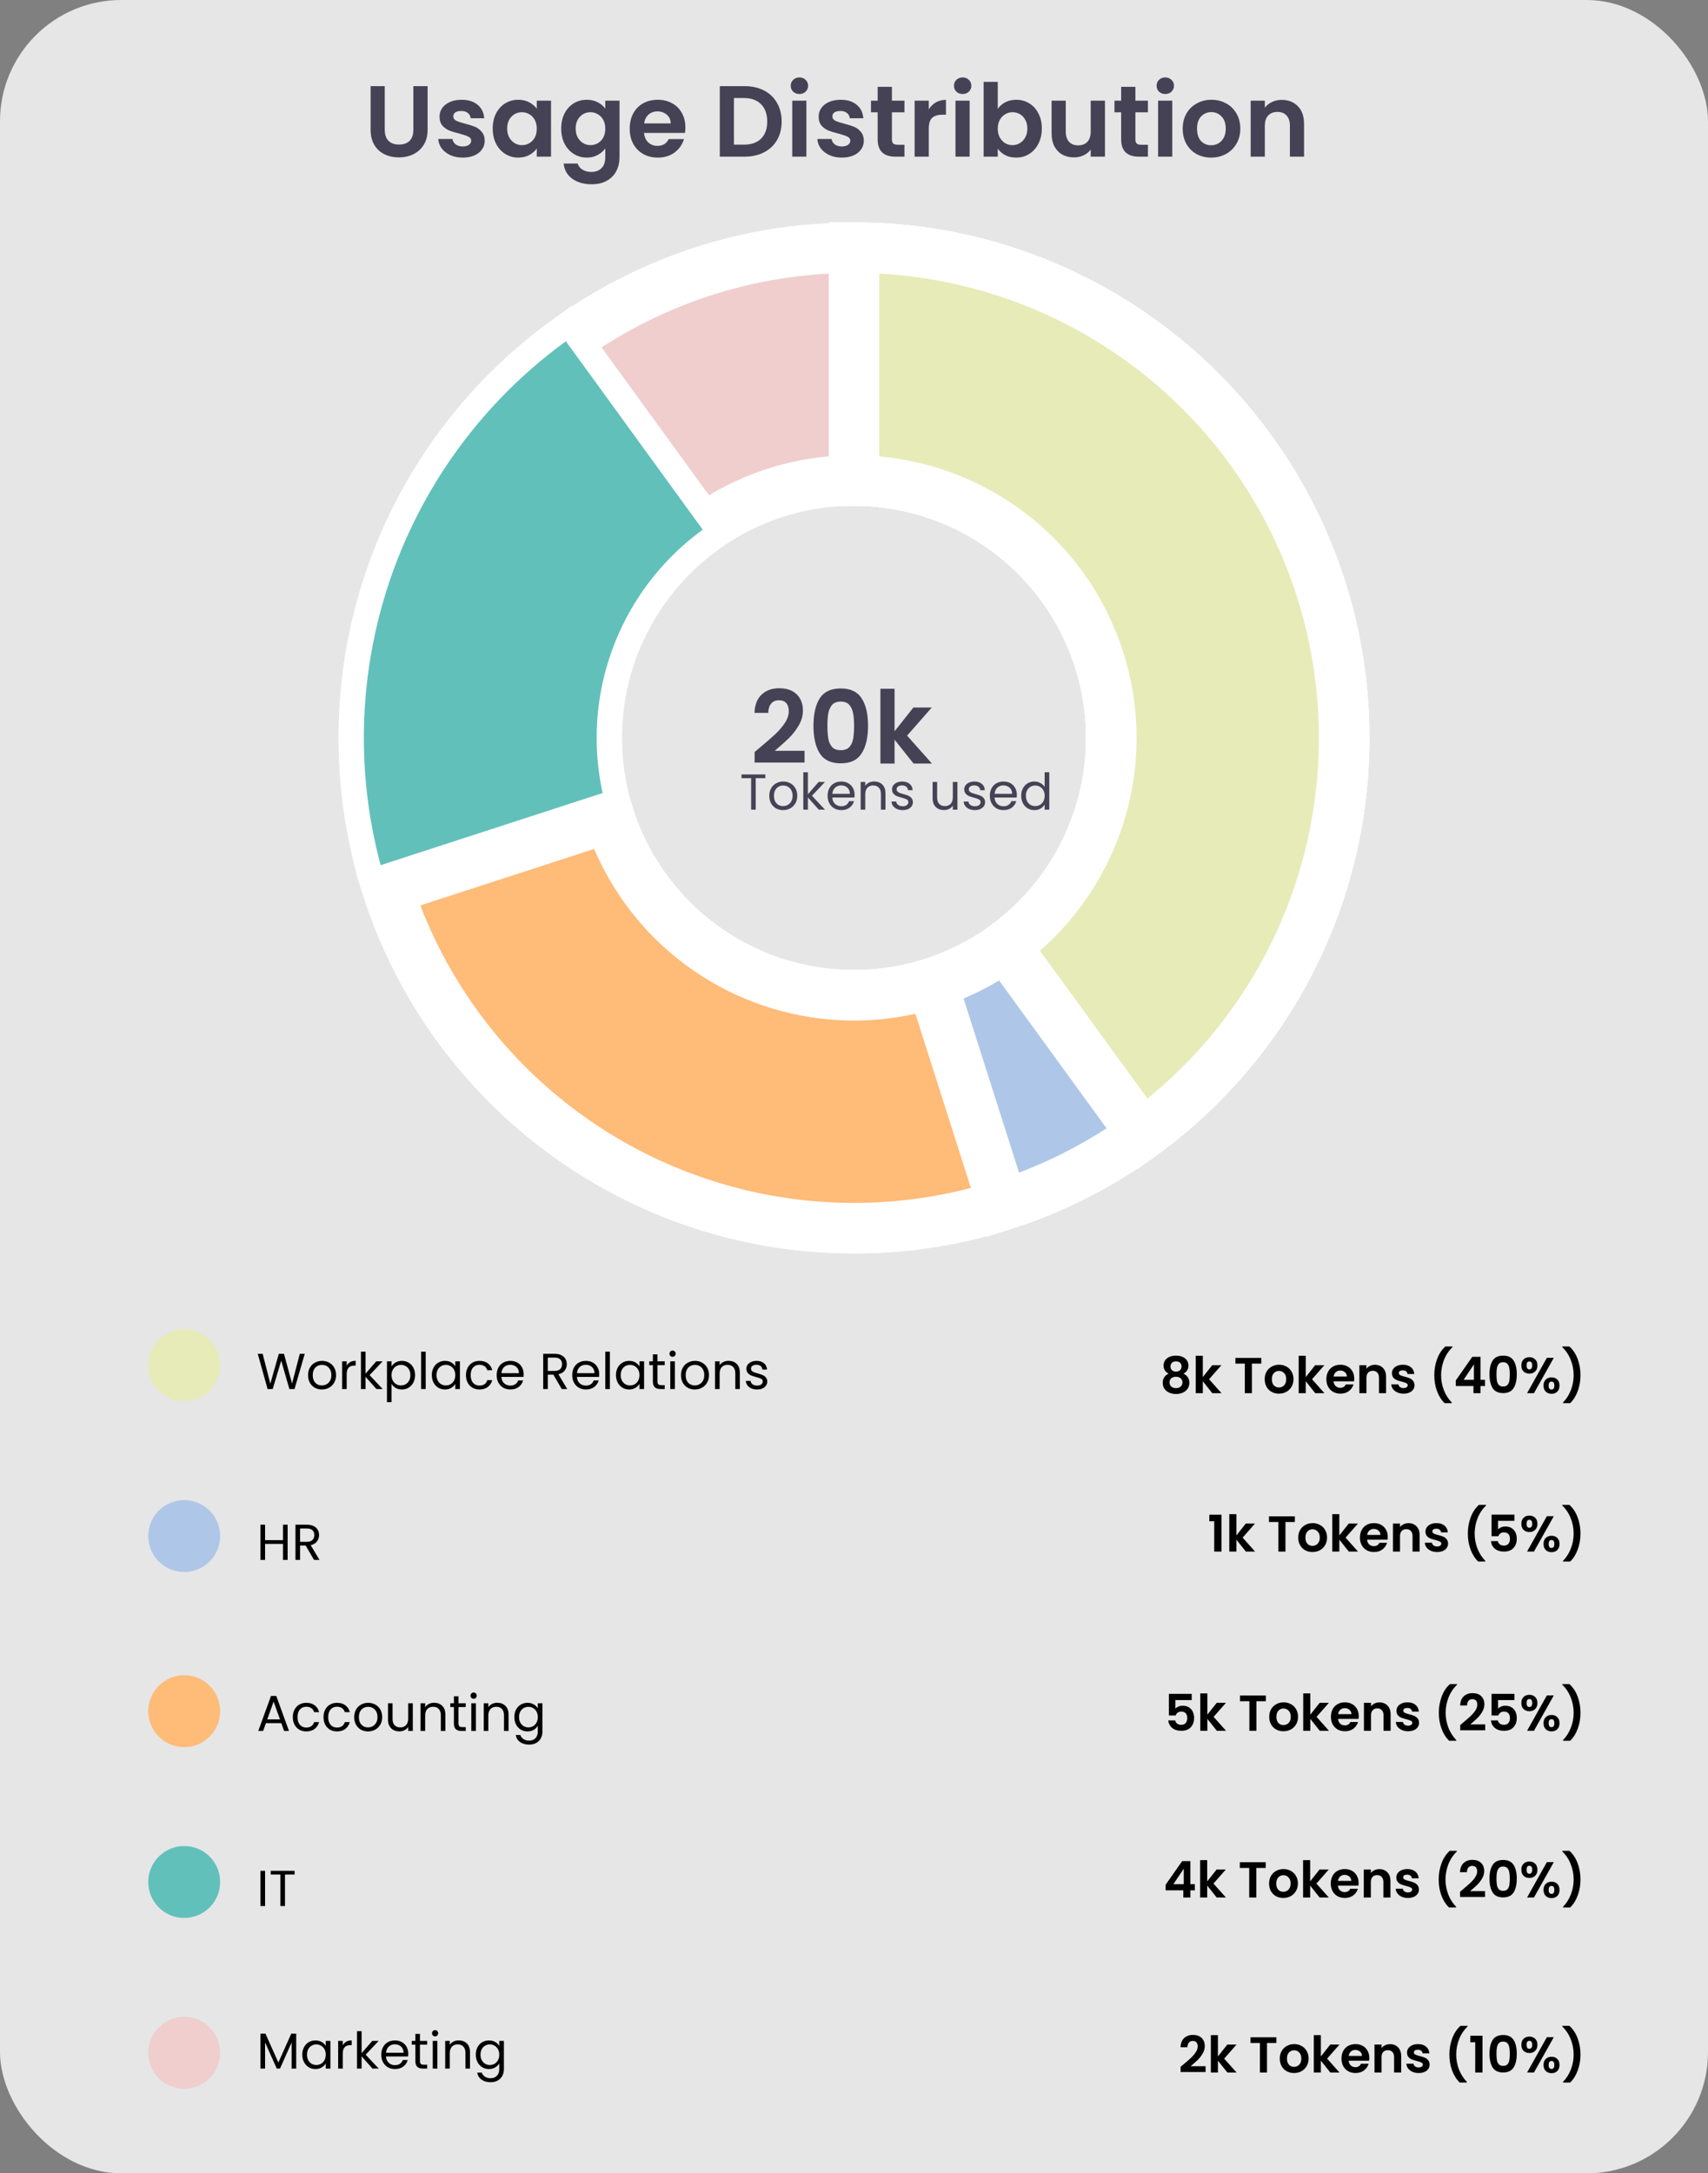 <svg width="338" height="430" viewBox="0 0 338 430" fill="none" xmlns="http://www.w3.org/2000/svg">
<rect x="0" y="0" width="338" height="430" fill="#808080" stroke="none"/>
<rect width="338" height="430" rx="24" fill="white" fill-opacity="0.8"/>
<path d="M60.307 267.855L58.287 274.825H57.267L55.647 269.215L53.967 274.825L52.957 274.835L51.007 267.855H51.977L53.497 273.765L55.177 267.855H56.197L57.797 273.745L59.327 267.855H60.307ZM63.693 274.915C63.18 274.915 62.713 274.798 62.293 274.565C61.88 274.331 61.553 274.001 61.313 273.575C61.08 273.141 60.963 272.641 60.963 272.075C60.963 271.515 61.083 271.021 61.323 270.595C61.57 270.161 61.903 269.831 62.323 269.605C62.743 269.371 63.213 269.255 63.733 269.255C64.253 269.255 64.723 269.371 65.143 269.605C65.563 269.831 65.893 270.158 66.133 270.585C66.38 271.011 66.503 271.508 66.503 272.075C66.503 272.641 66.376 273.141 66.123 273.575C65.876 274.001 65.54 274.331 65.113 274.565C64.686 274.798 64.213 274.915 63.693 274.915ZM63.693 274.115C64.02 274.115 64.326 274.038 64.613 273.885C64.9 273.731 65.13 273.501 65.303 273.195C65.483 272.888 65.573 272.515 65.573 272.075C65.573 271.635 65.487 271.261 65.313 270.955C65.14 270.648 64.913 270.421 64.633 270.275C64.353 270.121 64.05 270.045 63.723 270.045C63.39 270.045 63.083 270.121 62.803 270.275C62.53 270.421 62.31 270.648 62.143 270.955C61.977 271.261 61.893 271.635 61.893 272.075C61.893 272.521 61.973 272.898 62.133 273.205C62.3 273.511 62.52 273.741 62.793 273.895C63.066 274.041 63.367 274.115 63.693 274.115ZM68.61 270.235C68.77 269.921 68.996 269.678 69.29 269.505C69.59 269.331 69.953 269.245 70.38 269.245V270.185H70.14C69.12 270.185 68.61 270.738 68.61 271.845V274.825H67.7V269.345H68.61V270.235ZM74.49 274.825L72.34 272.405V274.825H71.43V267.425H72.34V271.775L74.45 269.345H75.72L73.14 272.075L75.73 274.825H74.49ZM77.487 270.355C77.667 270.041 77.933 269.781 78.287 269.575C78.647 269.361 79.063 269.255 79.537 269.255C80.023 269.255 80.463 269.371 80.857 269.605C81.257 269.838 81.57 270.168 81.797 270.595C82.023 271.015 82.137 271.505 82.137 272.065C82.137 272.618 82.023 273.111 81.797 273.545C81.57 273.978 81.257 274.315 80.857 274.555C80.463 274.795 80.023 274.915 79.537 274.915C79.07 274.915 78.657 274.811 78.297 274.605C77.943 274.391 77.673 274.128 77.487 273.815V277.425H76.577V269.345H77.487V270.355ZM81.207 272.065C81.207 271.651 81.123 271.291 80.957 270.985C80.79 270.678 80.563 270.445 80.277 270.285C79.997 270.125 79.687 270.045 79.347 270.045C79.013 270.045 78.703 270.128 78.417 270.295C78.137 270.455 77.91 270.691 77.737 271.005C77.57 271.311 77.487 271.668 77.487 272.075C77.487 272.488 77.57 272.851 77.737 273.165C77.91 273.471 78.137 273.708 78.417 273.875C78.703 274.035 79.013 274.115 79.347 274.115C79.687 274.115 79.997 274.035 80.277 273.875C80.563 273.708 80.79 273.471 80.957 273.165C81.123 272.851 81.207 272.485 81.207 272.065ZM84.245 267.425V274.825H83.335V267.425H84.245ZM85.455 272.065C85.455 271.505 85.569 271.015 85.795 270.595C86.022 270.168 86.332 269.838 86.725 269.605C87.125 269.371 87.569 269.255 88.055 269.255C88.535 269.255 88.952 269.358 89.305 269.565C89.659 269.771 89.922 270.031 90.095 270.345V269.345H91.015V274.825H90.095V273.805C89.915 274.125 89.645 274.391 89.285 274.605C88.932 274.811 88.519 274.915 88.045 274.915C87.559 274.915 87.119 274.795 86.725 274.555C86.332 274.315 86.022 273.978 85.795 273.545C85.569 273.111 85.455 272.618 85.455 272.065ZM90.095 272.075C90.095 271.661 90.012 271.301 89.845 270.995C89.679 270.688 89.452 270.455 89.165 270.295C88.885 270.128 88.575 270.045 88.235 270.045C87.895 270.045 87.585 270.125 87.305 270.285C87.025 270.445 86.802 270.678 86.635 270.985C86.469 271.291 86.385 271.651 86.385 272.065C86.385 272.485 86.469 272.851 86.635 273.165C86.802 273.471 87.025 273.708 87.305 273.875C87.585 274.035 87.895 274.115 88.235 274.115C88.575 274.115 88.885 274.035 89.165 273.875C89.452 273.708 89.679 273.471 89.845 273.165C90.012 272.851 90.095 272.488 90.095 272.075ZM92.213 272.075C92.213 271.508 92.326 271.015 92.553 270.595C92.78 270.168 93.093 269.838 93.493 269.605C93.9 269.371 94.363 269.255 94.883 269.255C95.556 269.255 96.11 269.418 96.543 269.745C96.983 270.071 97.273 270.525 97.413 271.105H96.433C96.34 270.771 96.156 270.508 95.883 270.315C95.617 270.121 95.283 270.025 94.883 270.025C94.363 270.025 93.943 270.205 93.623 270.565C93.303 270.918 93.143 271.421 93.143 272.075C93.143 272.735 93.303 273.245 93.623 273.605C93.943 273.965 94.363 274.145 94.883 274.145C95.283 274.145 95.617 274.051 95.883 273.865C96.15 273.678 96.333 273.411 96.433 273.065H97.413C97.266 273.625 96.973 274.075 96.533 274.415C96.093 274.748 95.543 274.915 94.883 274.915C94.363 274.915 93.9 274.798 93.493 274.565C93.093 274.331 92.78 274.001 92.553 273.575C92.326 273.148 92.213 272.648 92.213 272.075ZM103.627 271.875C103.627 272.048 103.617 272.231 103.597 272.425H99.217C99.251 272.965 99.434 273.388 99.767 273.695C100.107 273.995 100.517 274.145 100.997 274.145C101.391 274.145 101.717 274.055 101.977 273.875C102.244 273.688 102.431 273.441 102.537 273.135H103.517C103.371 273.661 103.077 274.091 102.637 274.425C102.197 274.751 101.651 274.915 100.997 274.915C100.477 274.915 100.011 274.798 99.597 274.565C99.191 274.331 98.871 274.001 98.637 273.575C98.404 273.141 98.287 272.641 98.287 272.075C98.287 271.508 98.401 271.011 98.627 270.585C98.854 270.158 99.171 269.831 99.577 269.605C99.991 269.371 100.464 269.255 100.997 269.255C101.517 269.255 101.977 269.368 102.377 269.595C102.777 269.821 103.084 270.135 103.297 270.535C103.517 270.928 103.627 271.375 103.627 271.875ZM102.687 271.685C102.687 271.338 102.611 271.041 102.457 270.795C102.304 270.541 102.094 270.351 101.827 270.225C101.567 270.091 101.277 270.025 100.957 270.025C100.497 270.025 100.104 270.171 99.777 270.465C99.457 270.758 99.274 271.165 99.227 271.685H102.687ZM111.165 274.825L109.505 271.975H108.405V274.825H107.495V267.855H109.745C110.271 267.855 110.715 267.945 111.075 268.125C111.441 268.305 111.715 268.548 111.895 268.855C112.075 269.161 112.165 269.511 112.165 269.905C112.165 270.385 112.025 270.808 111.745 271.175C111.471 271.541 111.058 271.785 110.505 271.905L112.255 274.825H111.165ZM108.405 271.245H109.745C110.238 271.245 110.608 271.125 110.855 270.885C111.101 270.638 111.225 270.311 111.225 269.905C111.225 269.491 111.101 269.171 110.855 268.945C110.615 268.718 110.245 268.605 109.745 268.605H108.405V271.245ZM118.579 271.875C118.579 272.048 118.569 272.231 118.549 272.425H114.169C114.202 272.965 114.385 273.388 114.719 273.695C115.059 273.995 115.469 274.145 115.949 274.145C116.342 274.145 116.669 274.055 116.929 273.875C117.195 273.688 117.382 273.441 117.489 273.135H118.469C118.322 273.661 118.029 274.091 117.589 274.425C117.149 274.751 116.602 274.915 115.949 274.915C115.429 274.915 114.962 274.798 114.549 274.565C114.142 274.331 113.822 274.001 113.589 273.575C113.355 273.141 113.239 272.641 113.239 272.075C113.239 271.508 113.352 271.011 113.579 270.585C113.805 270.158 114.122 269.831 114.529 269.605C114.942 269.371 115.415 269.255 115.949 269.255C116.469 269.255 116.929 269.368 117.329 269.595C117.729 269.821 118.035 270.135 118.249 270.535C118.469 270.928 118.579 271.375 118.579 271.875ZM117.639 271.685C117.639 271.338 117.562 271.041 117.409 270.795C117.255 270.541 117.045 270.351 116.779 270.225C116.519 270.091 116.229 270.025 115.909 270.025C115.449 270.025 115.055 270.171 114.729 270.465C114.409 270.758 114.225 271.165 114.179 271.685H117.639ZM120.69 267.425V274.825H119.78V267.425H120.69ZM121.901 272.065C121.901 271.505 122.014 271.015 122.241 270.595C122.467 270.168 122.777 269.838 123.171 269.605C123.571 269.371 124.014 269.255 124.501 269.255C124.981 269.255 125.397 269.358 125.751 269.565C126.104 269.771 126.367 270.031 126.541 270.345V269.345H127.461V274.825H126.541V273.805C126.361 274.125 126.091 274.391 125.731 274.605C125.377 274.811 124.964 274.915 124.491 274.915C124.004 274.915 123.564 274.795 123.171 274.555C122.777 274.315 122.467 273.978 122.241 273.545C122.014 273.111 121.901 272.618 121.901 272.065ZM126.541 272.075C126.541 271.661 126.457 271.301 126.291 270.995C126.124 270.688 125.897 270.455 125.611 270.295C125.331 270.128 125.021 270.045 124.681 270.045C124.341 270.045 124.031 270.125 123.751 270.285C123.471 270.445 123.247 270.678 123.081 270.985C122.914 271.291 122.831 271.651 122.831 272.065C122.831 272.485 122.914 272.851 123.081 273.165C123.247 273.471 123.471 273.708 123.751 273.875C124.031 274.035 124.341 274.115 124.681 274.115C125.021 274.115 125.331 274.035 125.611 273.875C125.897 273.708 126.124 273.471 126.291 273.165C126.457 272.851 126.541 272.488 126.541 272.075ZM130.109 270.095V273.325C130.109 273.591 130.165 273.781 130.279 273.895C130.392 274.001 130.589 274.055 130.869 274.055H131.539V274.825H130.719C130.212 274.825 129.832 274.708 129.579 274.475C129.325 274.241 129.199 273.858 129.199 273.325V270.095H128.489V269.345H129.199V267.965H130.109V269.345H131.539V270.095H130.109ZM133.111 268.455C132.938 268.455 132.791 268.395 132.671 268.275C132.551 268.155 132.491 268.008 132.491 267.835C132.491 267.661 132.551 267.515 132.671 267.395C132.791 267.275 132.938 267.215 133.111 267.215C133.278 267.215 133.418 267.275 133.531 267.395C133.651 267.515 133.711 267.661 133.711 267.835C133.711 268.008 133.651 268.155 133.531 268.275C133.418 268.395 133.278 268.455 133.111 268.455ZM133.551 269.345V274.825H132.641V269.345H133.551ZM137.492 274.915C136.979 274.915 136.512 274.798 136.092 274.565C135.679 274.331 135.352 274.001 135.112 273.575C134.879 273.141 134.762 272.641 134.762 272.075C134.762 271.515 134.882 271.021 135.122 270.595C135.369 270.161 135.702 269.831 136.122 269.605C136.542 269.371 137.012 269.255 137.532 269.255C138.052 269.255 138.522 269.371 138.942 269.605C139.362 269.831 139.692 270.158 139.932 270.585C140.179 271.011 140.302 271.508 140.302 272.075C140.302 272.641 140.175 273.141 139.922 273.575C139.675 274.001 139.339 274.331 138.912 274.565C138.485 274.798 138.012 274.915 137.492 274.915ZM137.492 274.115C137.819 274.115 138.125 274.038 138.412 273.885C138.699 273.731 138.929 273.501 139.102 273.195C139.282 272.888 139.372 272.515 139.372 272.075C139.372 271.635 139.285 271.261 139.112 270.955C138.939 270.648 138.712 270.421 138.432 270.275C138.152 270.121 137.849 270.045 137.522 270.045C137.189 270.045 136.882 270.121 136.602 270.275C136.329 270.421 136.109 270.648 135.942 270.955C135.775 271.261 135.692 271.635 135.692 272.075C135.692 272.521 135.772 272.898 135.932 273.205C136.099 273.511 136.319 273.741 136.592 273.895C136.865 274.041 137.165 274.115 137.492 274.115ZM144.169 269.245C144.835 269.245 145.375 269.448 145.789 269.855C146.202 270.255 146.409 270.835 146.409 271.595V274.825H145.509V271.725C145.509 271.178 145.372 270.761 145.099 270.475C144.825 270.181 144.452 270.035 143.979 270.035C143.499 270.035 143.115 270.185 142.829 270.485C142.549 270.785 142.409 271.221 142.409 271.795V274.825H141.499V269.345H142.409V270.125C142.589 269.845 142.832 269.628 143.139 269.475C143.452 269.321 143.795 269.245 144.169 269.245ZM149.835 274.915C149.415 274.915 149.038 274.845 148.705 274.705C148.372 274.558 148.108 274.358 147.915 274.105C147.722 273.845 147.615 273.548 147.595 273.215H148.535C148.562 273.488 148.688 273.711 148.915 273.885C149.148 274.058 149.452 274.145 149.825 274.145C150.172 274.145 150.445 274.068 150.645 273.915C150.845 273.761 150.945 273.568 150.945 273.335C150.945 273.095 150.838 272.918 150.625 272.805C150.412 272.685 150.082 272.568 149.635 272.455C149.228 272.348 148.895 272.241 148.635 272.135C148.382 272.021 148.162 271.858 147.975 271.645C147.795 271.425 147.705 271.138 147.705 270.785C147.705 270.505 147.788 270.248 147.955 270.015C148.122 269.781 148.358 269.598 148.665 269.465C148.972 269.325 149.322 269.255 149.715 269.255C150.322 269.255 150.812 269.408 151.185 269.715C151.558 270.021 151.758 270.441 151.785 270.975H150.875C150.855 270.688 150.738 270.458 150.525 270.285C150.318 270.111 150.038 270.025 149.685 270.025C149.358 270.025 149.098 270.095 148.905 270.235C148.712 270.375 148.615 270.558 148.615 270.785C148.615 270.965 148.672 271.115 148.785 271.235C148.905 271.348 149.052 271.441 149.225 271.515C149.405 271.581 149.652 271.658 149.965 271.745C150.358 271.851 150.678 271.958 150.925 272.065C151.172 272.165 151.382 272.318 151.555 272.525C151.735 272.731 151.828 273.001 151.835 273.335C151.835 273.635 151.752 273.905 151.585 274.145C151.418 274.385 151.182 274.575 150.875 274.715C150.575 274.848 150.228 274.915 149.835 274.915Z" fill="black"/>
<circle cx="36.452" cy="270.116" r="7.115" fill="#E7EBB8"/>
<path d="M56.917 301.665V308.635H56.007V305.475H52.457V308.635H51.547V301.665H52.457V304.725H56.007V301.665H56.917ZM62.141 308.635L60.481 305.785H59.381V308.635H58.471V301.665H60.721C61.248 301.665 61.691 301.755 62.051 301.935C62.418 302.115 62.691 302.358 62.871 302.665C63.051 302.971 63.141 303.321 63.141 303.715C63.141 304.195 63.001 304.618 62.721 304.985C62.448 305.351 62.035 305.595 61.481 305.715L63.231 308.635H62.141ZM59.381 305.055H60.721C61.215 305.055 61.584 304.935 61.831 304.695C62.078 304.448 62.201 304.121 62.201 303.715C62.201 303.301 62.078 302.981 61.831 302.755C61.591 302.528 61.221 302.415 60.721 302.415H59.381V305.055Z" fill="black"/>
<circle cx="36.452" cy="303.914" r="7.115" fill="#AEC7E8"/>
<path d="M55.667 340.931H52.627L52.067 342.481H51.107L53.627 335.551H54.677L57.187 342.481H56.227L55.667 340.931ZM55.407 340.191L54.147 336.671L52.887 340.191H55.407ZM57.946 339.731C57.946 339.164 58.059 338.671 58.286 338.251C58.512 337.824 58.826 337.494 59.226 337.261C59.632 337.027 60.096 336.911 60.616 336.911C61.289 336.911 61.842 337.074 62.276 337.401C62.716 337.727 63.006 338.181 63.146 338.761H62.166C62.072 338.427 61.889 338.164 61.616 337.971C61.349 337.777 61.016 337.681 60.616 337.681C60.096 337.681 59.676 337.861 59.356 338.221C59.036 338.574 58.876 339.077 58.876 339.731C58.876 340.391 59.036 340.901 59.356 341.261C59.676 341.621 60.096 341.801 60.616 341.801C61.016 341.801 61.349 341.707 61.616 341.521C61.882 341.334 62.066 341.067 62.166 340.721H63.146C62.999 341.281 62.706 341.731 62.266 342.071C61.826 342.404 61.276 342.571 60.616 342.571C60.096 342.571 59.632 342.454 59.226 342.221C58.826 341.987 58.512 341.657 58.286 341.231C58.059 340.804 57.946 340.304 57.946 339.731ZM64.02 339.731C64.02 339.164 64.133 338.671 64.36 338.251C64.587 337.824 64.9 337.494 65.3 337.261C65.707 337.027 66.17 336.911 66.69 336.911C67.363 336.911 67.916 337.074 68.35 337.401C68.79 337.727 69.08 338.181 69.22 338.761H68.24C68.147 338.427 67.963 338.164 67.69 337.971C67.423 337.777 67.09 337.681 66.69 337.681C66.17 337.681 65.75 337.861 65.43 338.221C65.11 338.574 64.95 339.077 64.95 339.731C64.95 340.391 65.11 340.901 65.43 341.261C65.75 341.621 66.17 341.801 66.69 341.801C67.09 341.801 67.423 341.707 67.69 341.521C67.957 341.334 68.14 341.067 68.24 340.721H69.22C69.073 341.281 68.78 341.731 68.34 342.071C67.9 342.404 67.35 342.571 66.69 342.571C66.17 342.571 65.707 342.454 65.3 342.221C64.9 341.987 64.587 341.657 64.36 341.231C64.133 340.804 64.02 340.304 64.02 339.731ZM72.824 342.571C72.311 342.571 71.844 342.454 71.424 342.221C71.011 341.987 70.684 341.657 70.444 341.231C70.211 340.797 70.094 340.297 70.094 339.731C70.094 339.171 70.214 338.677 70.454 338.251C70.701 337.817 71.034 337.487 71.454 337.261C71.874 337.027 72.344 336.911 72.864 336.911C73.384 336.911 73.854 337.027 74.274 337.261C74.694 337.487 75.024 337.814 75.264 338.241C75.511 338.667 75.634 339.164 75.634 339.731C75.634 340.297 75.507 340.797 75.254 341.231C75.007 341.657 74.671 341.987 74.244 342.221C73.817 342.454 73.344 342.571 72.824 342.571ZM72.824 341.771C73.151 341.771 73.457 341.694 73.744 341.541C74.031 341.387 74.261 341.157 74.434 340.851C74.614 340.544 74.704 340.171 74.704 339.731C74.704 339.291 74.617 338.917 74.444 338.611C74.271 338.304 74.044 338.077 73.764 337.931C73.484 337.777 73.181 337.701 72.854 337.701C72.521 337.701 72.214 337.777 71.934 337.931C71.661 338.077 71.441 338.304 71.274 338.611C71.107 338.917 71.024 339.291 71.024 339.731C71.024 340.177 71.104 340.554 71.264 340.861C71.431 341.167 71.651 341.397 71.924 341.551C72.197 341.697 72.497 341.771 72.824 341.771ZM81.691 337.001V342.481H80.781V341.671C80.607 341.951 80.364 342.171 80.05 342.331C79.744 342.484 79.404 342.561 79.031 342.561C78.604 342.561 78.221 342.474 77.88 342.301C77.54 342.121 77.27 341.854 77.07 341.501C76.877 341.147 76.781 340.717 76.781 340.211V337.001H77.68V340.091C77.68 340.631 77.817 341.047 78.091 341.341C78.364 341.627 78.737 341.771 79.21 341.771C79.697 341.771 80.081 341.621 80.361 341.321C80.641 341.021 80.781 340.584 80.781 340.011V337.001H81.691ZM85.897 336.901C86.564 336.901 87.104 337.104 87.517 337.511C87.93 337.911 88.137 338.491 88.137 339.251V342.481H87.237V339.381C87.237 338.834 87.1 338.417 86.827 338.131C86.554 337.837 86.18 337.691 85.707 337.691C85.227 337.691 84.844 337.841 84.557 338.141C84.277 338.441 84.137 338.877 84.137 339.451V342.481H83.227V337.001H84.137V337.781C84.317 337.501 84.56 337.284 84.867 337.131C85.18 336.977 85.524 336.901 85.897 336.901ZM90.734 337.751V340.981C90.734 341.247 90.79 341.437 90.903 341.551C91.017 341.657 91.213 341.711 91.493 341.711H92.163V342.481H91.344C90.837 342.481 90.457 342.364 90.204 342.131C89.95 341.897 89.823 341.514 89.823 340.981V337.751H89.114V337.001H89.823V335.621H90.734V337.001H92.163V337.751H90.734ZM93.736 336.111C93.563 336.111 93.416 336.051 93.296 335.931C93.176 335.811 93.116 335.664 93.116 335.491C93.116 335.317 93.176 335.171 93.296 335.051C93.416 334.931 93.563 334.871 93.736 334.871C93.903 334.871 94.043 334.931 94.156 335.051C94.276 335.171 94.336 335.317 94.336 335.491C94.336 335.664 94.276 335.811 94.156 335.931C94.043 336.051 93.903 336.111 93.736 336.111ZM94.176 337.001V342.481H93.266V337.001H94.176ZM98.397 336.901C99.064 336.901 99.604 337.104 100.017 337.511C100.43 337.911 100.637 338.491 100.637 339.251V342.481H99.737V339.381C99.737 338.834 99.6 338.417 99.327 338.131C99.054 337.837 98.68 337.691 98.207 337.691C97.727 337.691 97.344 337.841 97.057 338.141C96.777 338.441 96.637 338.877 96.637 339.451V342.481H95.727V337.001H96.637V337.781C96.817 337.501 97.06 337.284 97.367 337.131C97.68 336.977 98.024 336.901 98.397 336.901ZM104.384 336.911C104.857 336.911 105.27 337.014 105.624 337.221C105.984 337.427 106.25 337.687 106.424 338.001V337.001H107.344V342.601C107.344 343.101 107.237 343.544 107.024 343.931C106.81 344.324 106.504 344.631 106.104 344.851C105.71 345.071 105.25 345.181 104.724 345.181C104.004 345.181 103.404 345.011 102.924 344.671C102.444 344.331 102.16 343.867 102.074 343.281H102.974C103.074 343.614 103.28 343.881 103.594 344.081C103.907 344.287 104.284 344.391 104.724 344.391C105.224 344.391 105.63 344.234 105.944 343.921C106.264 343.607 106.424 343.167 106.424 342.601V341.451C106.244 341.771 105.977 342.037 105.624 342.251C105.27 342.464 104.857 342.571 104.384 342.571C103.897 342.571 103.454 342.451 103.054 342.211C102.66 341.971 102.35 341.634 102.124 341.201C101.897 340.767 101.784 340.274 101.784 339.721C101.784 339.161 101.897 338.671 102.124 338.251C102.35 337.824 102.66 337.494 103.054 337.261C103.454 337.027 103.897 336.911 104.384 336.911ZM106.424 339.731C106.424 339.317 106.34 338.957 106.174 338.651C106.007 338.344 105.78 338.111 105.494 337.951C105.214 337.784 104.904 337.701 104.564 337.701C104.224 337.701 103.914 337.781 103.634 337.941C103.354 338.101 103.13 338.334 102.964 338.641C102.797 338.947 102.714 339.307 102.714 339.721C102.714 340.141 102.797 340.507 102.964 340.821C103.13 341.127 103.354 341.364 103.634 341.531C103.914 341.691 104.224 341.771 104.564 341.771C104.904 341.771 105.214 341.691 105.494 341.531C105.78 341.364 106.007 341.127 106.174 340.821C106.34 340.507 106.424 340.144 106.424 339.731Z" fill="black"/>
<circle cx="36.452" cy="338.561" r="7.115" fill="#FFBB78"/>
<path d="M52.457 370.146V377.116H51.547V370.146H52.457ZM58.298 370.146V370.886H56.398V377.116H55.488V370.886H53.578V370.146H58.298Z" fill="black"/>
<circle cx="36.452" cy="372.359" r="7.115" fill="#62C0BB"/>
<path d="M58.617 402.357V409.277H57.707V404.117L55.407 409.277H54.767L52.457 404.107V409.277H51.547V402.357H52.527L55.087 408.077L57.647 402.357H58.617ZM59.821 406.517C59.821 405.957 59.934 405.467 60.161 405.047C60.387 404.62 60.697 404.29 61.091 404.057C61.491 403.824 61.934 403.707 62.421 403.707C62.901 403.707 63.317 403.81 63.671 404.017C64.024 404.224 64.287 404.484 64.461 404.797V403.797H65.381V409.277H64.461V408.257C64.281 408.577 64.011 408.844 63.651 409.057C63.297 409.264 62.884 409.367 62.411 409.367C61.924 409.367 61.484 409.247 61.091 409.007C60.697 408.767 60.387 408.43 60.161 407.997C59.934 407.564 59.821 407.07 59.821 406.517ZM64.461 406.527C64.461 406.114 64.377 405.754 64.211 405.447C64.044 405.14 63.817 404.907 63.531 404.747C63.251 404.58 62.941 404.497 62.601 404.497C62.261 404.497 61.951 404.577 61.671 404.737C61.391 404.897 61.167 405.13 61.001 405.437C60.834 405.744 60.751 406.104 60.751 406.517C60.751 406.937 60.834 407.304 61.001 407.617C61.167 407.924 61.391 408.16 61.671 408.327C61.951 408.487 62.261 408.567 62.601 408.567C62.941 408.567 63.251 408.487 63.531 408.327C63.817 408.16 64.044 407.924 64.211 407.617C64.377 407.304 64.461 406.94 64.461 406.527ZM67.828 404.687C67.988 404.374 68.215 404.13 68.508 403.957C68.808 403.784 69.172 403.697 69.598 403.697V404.637H69.358C68.338 404.637 67.828 405.19 67.828 406.297V409.277H66.918V403.797H67.828V404.687ZM73.709 409.277L71.559 406.857V409.277H70.649V401.877H71.559V406.227L73.669 403.797H74.939L72.359 406.527L74.949 409.277H73.709ZM80.795 406.327C80.795 406.5 80.785 406.684 80.765 406.877H76.385C76.419 407.417 76.602 407.84 76.935 408.147C77.275 408.447 77.685 408.597 78.165 408.597C78.559 408.597 78.885 408.507 79.145 408.327C79.412 408.14 79.599 407.894 79.705 407.587H80.685C80.539 408.114 80.245 408.544 79.805 408.877C79.365 409.204 78.819 409.367 78.165 409.367C77.645 409.367 77.179 409.25 76.765 409.017C76.359 408.784 76.039 408.454 75.805 408.027C75.572 407.594 75.455 407.094 75.455 406.527C75.455 405.96 75.569 405.464 75.795 405.037C76.022 404.61 76.339 404.284 76.745 404.057C77.159 403.824 77.632 403.707 78.165 403.707C78.685 403.707 79.145 403.82 79.545 404.047C79.945 404.274 80.252 404.587 80.465 404.987C80.685 405.38 80.795 405.827 80.795 406.327ZM79.855 406.137C79.855 405.79 79.779 405.494 79.625 405.247C79.472 404.994 79.262 404.804 78.995 404.677C78.735 404.544 78.445 404.477 78.125 404.477C77.665 404.477 77.272 404.624 76.945 404.917C76.625 405.21 76.442 405.617 76.395 406.137H79.855ZM83.107 404.547V407.777C83.107 408.044 83.163 408.234 83.277 408.347C83.39 408.454 83.587 408.507 83.867 408.507H84.537V409.277H83.717C83.21 409.277 82.83 409.16 82.577 408.927C82.323 408.694 82.197 408.31 82.197 407.777V404.547H81.487V403.797H82.197V402.417H83.107V403.797H84.537V404.547H83.107ZM86.109 402.907C85.936 402.907 85.789 402.847 85.669 402.727C85.549 402.607 85.489 402.46 85.489 402.287C85.489 402.114 85.549 401.967 85.669 401.847C85.789 401.727 85.936 401.667 86.109 401.667C86.276 401.667 86.416 401.727 86.529 401.847C86.649 401.967 86.709 402.114 86.709 402.287C86.709 402.46 86.649 402.607 86.529 402.727C86.416 402.847 86.276 402.907 86.109 402.907ZM86.549 403.797V409.277H85.639V403.797H86.549ZM90.77 403.697C91.437 403.697 91.977 403.9 92.39 404.307C92.803 404.707 93.01 405.287 93.01 406.047V409.277H92.11V406.177C92.11 405.63 91.973 405.214 91.7 404.927C91.427 404.634 91.053 404.487 90.58 404.487C90.1 404.487 89.717 404.637 89.43 404.937C89.15 405.237 89.01 405.674 89.01 406.247V409.277H88.1V403.797H89.01V404.577C89.19 404.297 89.433 404.08 89.74 403.927C90.053 403.774 90.397 403.697 90.77 403.697ZM96.757 403.707C97.23 403.707 97.643 403.81 97.997 404.017C98.357 404.224 98.623 404.484 98.797 404.797V403.797H99.717V409.397C99.717 409.897 99.61 410.34 99.397 410.727C99.183 411.12 98.877 411.427 98.477 411.647C98.083 411.867 97.623 411.977 97.097 411.977C96.377 411.977 95.777 411.807 95.297 411.467C94.817 411.127 94.533 410.664 94.447 410.077H95.347C95.447 410.41 95.653 410.677 95.967 410.877C96.28 411.084 96.657 411.187 97.097 411.187C97.597 411.187 98.003 411.03 98.317 410.717C98.637 410.404 98.797 409.964 98.797 409.397V408.247C98.617 408.567 98.35 408.834 97.997 409.047C97.643 409.26 97.23 409.367 96.757 409.367C96.27 409.367 95.827 409.247 95.427 409.007C95.033 408.767 94.723 408.43 94.497 407.997C94.27 407.564 94.157 407.07 94.157 406.517C94.157 405.957 94.27 405.467 94.497 405.047C94.723 404.62 95.033 404.29 95.427 404.057C95.827 403.824 96.27 403.707 96.757 403.707ZM98.797 406.527C98.797 406.114 98.713 405.754 98.547 405.447C98.38 405.14 98.153 404.907 97.867 404.747C97.587 404.58 97.277 404.497 96.937 404.497C96.597 404.497 96.287 404.577 96.007 404.737C95.727 404.897 95.503 405.13 95.337 405.437C95.17 405.744 95.087 406.104 95.087 406.517C95.087 406.937 95.17 407.304 95.337 407.617C95.503 407.924 95.727 408.16 96.007 408.327C96.287 408.487 96.597 408.567 96.937 408.567C97.277 408.567 97.587 408.487 97.867 408.327C98.153 408.16 98.38 407.924 98.547 407.617C98.713 407.304 98.797 406.94 98.797 406.527Z" fill="black"/>
<circle cx="36.452" cy="406.159" r="7.115" fill="#F0CECE"/>
<path d="M231.263 271.789C230.596 271.443 230.263 270.906 230.263 270.179C230.263 269.819 230.353 269.493 230.533 269.199C230.719 268.899 230.996 268.663 231.363 268.489C231.736 268.309 232.189 268.219 232.723 268.219C233.256 268.219 233.706 268.309 234.073 268.489C234.446 268.663 234.723 268.899 234.903 269.199C235.089 269.493 235.183 269.819 235.183 270.179C235.183 270.546 235.093 270.869 234.913 271.149C234.733 271.423 234.493 271.636 234.193 271.789C234.559 271.949 234.846 272.183 235.053 272.489C235.259 272.796 235.363 273.159 235.363 273.579C235.363 274.033 235.246 274.429 235.013 274.769C234.786 275.103 234.473 275.359 234.073 275.539C233.673 275.719 233.223 275.809 232.723 275.809C232.223 275.809 231.773 275.719 231.373 275.539C230.979 275.359 230.666 275.103 230.433 274.769C230.206 274.429 230.093 274.033 230.093 273.579C230.093 273.159 230.196 272.796 230.403 272.489C230.609 272.176 230.896 271.943 231.263 271.789ZM233.823 270.379C233.823 270.053 233.723 269.799 233.523 269.619C233.329 269.439 233.063 269.349 232.723 269.349C232.389 269.349 232.123 269.439 231.923 269.619C231.729 269.799 231.633 270.056 231.633 270.389C231.633 270.689 231.733 270.929 231.933 271.109C232.139 271.289 232.403 271.379 232.723 271.379C233.043 271.379 233.306 271.289 233.513 271.109C233.719 270.923 233.823 270.679 233.823 270.379ZM232.723 272.399C232.343 272.399 232.033 272.496 231.793 272.689C231.559 272.883 231.443 273.159 231.443 273.519C231.443 273.853 231.556 274.126 231.783 274.339C232.016 274.546 232.329 274.649 232.723 274.649C233.116 274.649 233.426 274.543 233.653 274.329C233.879 274.116 233.993 273.846 233.993 273.519C233.993 273.166 233.876 272.893 233.643 272.699C233.409 272.499 233.103 272.399 232.723 272.399ZM239.908 275.649L238.028 273.289V275.649H236.628V268.249H238.028V272.459L239.888 270.109H241.708L239.268 272.889L241.728 275.649H239.908ZM249.601 268.669V269.799H247.741V275.649H246.341V269.799H244.481V268.669H249.601ZM253.083 275.739C252.549 275.739 252.069 275.623 251.643 275.389C251.216 275.149 250.879 274.813 250.633 274.379C250.393 273.946 250.273 273.446 250.273 272.879C250.273 272.313 250.396 271.813 250.643 271.379C250.896 270.946 251.239 270.613 251.673 270.379C252.106 270.139 252.589 270.019 253.123 270.019C253.656 270.019 254.139 270.139 254.573 270.379C255.006 270.613 255.346 270.946 255.593 271.379C255.846 271.813 255.973 272.313 255.973 272.879C255.973 273.446 255.843 273.946 255.583 274.379C255.329 274.813 254.983 275.149 254.543 275.389C254.109 275.623 253.623 275.739 253.083 275.739ZM253.083 274.519C253.336 274.519 253.573 274.459 253.793 274.339C254.019 274.213 254.199 274.026 254.333 273.779C254.466 273.533 254.533 273.233 254.533 272.879C254.533 272.353 254.393 271.949 254.113 271.669C253.839 271.383 253.503 271.239 253.103 271.239C252.703 271.239 252.366 271.383 252.093 271.669C251.826 271.949 251.693 272.353 251.693 272.879C251.693 273.406 251.823 273.813 252.083 274.099C252.349 274.379 252.683 274.519 253.083 274.519ZM260.28 275.649L258.4 273.289V275.649H257V268.249H258.4V272.459L260.26 270.109H262.08L259.64 272.889L262.1 275.649H260.28ZM267.989 272.759C267.989 272.959 267.976 273.139 267.949 273.299H263.899C263.933 273.699 264.073 274.013 264.319 274.239C264.566 274.466 264.869 274.579 265.229 274.579C265.749 274.579 266.119 274.356 266.339 273.909H267.849C267.689 274.443 267.383 274.883 266.929 275.229C266.476 275.569 265.919 275.739 265.259 275.739C264.726 275.739 264.246 275.623 263.819 275.389C263.399 275.149 263.069 274.813 262.829 274.379C262.596 273.946 262.479 273.446 262.479 272.879C262.479 272.306 262.596 271.803 262.829 271.369C263.063 270.936 263.389 270.603 263.809 270.369C264.229 270.136 264.713 270.019 265.259 270.019C265.786 270.019 266.256 270.133 266.669 270.359C267.089 270.586 267.413 270.909 267.639 271.329C267.873 271.743 267.989 272.219 267.989 272.759ZM266.539 272.359C266.533 271.999 266.403 271.713 266.149 271.499C265.896 271.279 265.586 271.169 265.219 271.169C264.873 271.169 264.579 271.276 264.339 271.489C264.106 271.696 263.963 271.986 263.909 272.359H266.539ZM272.081 270.029C272.741 270.029 273.275 270.239 273.681 270.659C274.088 271.073 274.291 271.653 274.291 272.399V275.649H272.891V272.589C272.891 272.149 272.781 271.813 272.561 271.579C272.341 271.339 272.041 271.219 271.661 271.219C271.275 271.219 270.968 271.339 270.741 271.579C270.521 271.813 270.411 272.149 270.411 272.589V275.649H269.011V270.109H270.411V270.799C270.598 270.559 270.835 270.373 271.121 270.239C271.415 270.099 271.735 270.029 272.081 270.029ZM277.743 275.739C277.289 275.739 276.883 275.659 276.523 275.499C276.163 275.333 275.876 275.109 275.663 274.829C275.456 274.549 275.343 274.239 275.323 273.899H276.733C276.759 274.113 276.863 274.289 277.043 274.429C277.229 274.569 277.459 274.639 277.733 274.639C277.999 274.639 278.206 274.586 278.353 274.479C278.506 274.373 278.583 274.236 278.583 274.069C278.583 273.889 278.489 273.756 278.303 273.669C278.123 273.576 277.833 273.476 277.433 273.369C277.019 273.269 276.679 273.166 276.413 273.059C276.153 272.953 275.926 272.789 275.733 272.569C275.546 272.349 275.453 272.053 275.453 271.679C275.453 271.373 275.539 271.093 275.713 270.839C275.893 270.586 276.146 270.386 276.473 270.239C276.806 270.093 277.196 270.019 277.643 270.019C278.303 270.019 278.829 270.186 279.223 270.519C279.616 270.846 279.833 271.289 279.873 271.849H278.533C278.513 271.629 278.419 271.456 278.253 271.329C278.093 271.196 277.876 271.129 277.603 271.129C277.349 271.129 277.153 271.176 277.013 271.269C276.879 271.363 276.813 271.493 276.813 271.659C276.813 271.846 276.906 271.989 277.093 272.089C277.279 272.183 277.569 272.279 277.963 272.379C278.363 272.479 278.693 272.583 278.953 272.689C279.213 272.796 279.436 272.963 279.623 273.189C279.816 273.409 279.916 273.703 279.923 274.069C279.923 274.389 279.833 274.676 279.653 274.929C279.479 275.183 279.226 275.383 278.893 275.529C278.566 275.669 278.183 275.739 277.743 275.739ZM285.875 277.619C285.228 276.993 284.725 276.193 284.365 275.219C284.011 274.246 283.835 273.203 283.835 272.089C283.835 270.949 284.021 269.879 284.395 268.879C284.768 267.873 285.311 267.049 286.025 266.409H287.435V266.539C286.701 267.239 286.141 268.079 285.755 269.059C285.375 270.039 285.185 271.049 285.185 272.089C285.185 273.103 285.365 274.083 285.725 275.029C286.091 275.969 286.611 276.786 287.285 277.479V277.619H285.875ZM288.088 274.229V273.129L291.358 268.449H292.988V273.009H293.868V274.229H292.988V275.649H291.588V274.229H288.088ZM291.678 269.949L289.628 273.009H291.678V269.949ZM294.759 271.909C294.759 270.756 294.966 269.853 295.379 269.199C295.799 268.546 296.493 268.219 297.459 268.219C298.426 268.219 299.116 268.546 299.529 269.199C299.949 269.853 300.159 270.756 300.159 271.909C300.159 273.069 299.949 273.979 299.529 274.639C299.116 275.299 298.426 275.629 297.459 275.629C296.493 275.629 295.799 275.299 295.379 274.639C294.966 273.979 294.759 273.069 294.759 271.909ZM298.779 271.909C298.779 271.416 298.746 271.003 298.679 270.669C298.619 270.329 298.493 270.053 298.299 269.839C298.113 269.626 297.833 269.519 297.459 269.519C297.086 269.519 296.803 269.626 296.609 269.839C296.423 270.053 296.296 270.329 296.229 270.669C296.169 271.003 296.139 271.416 296.139 271.909C296.139 272.416 296.169 272.843 296.229 273.189C296.289 273.529 296.416 273.806 296.609 274.019C296.803 274.226 297.086 274.329 297.459 274.329C297.833 274.329 298.116 274.226 298.309 274.019C298.503 273.806 298.629 273.529 298.689 273.189C298.749 272.843 298.779 272.416 298.779 271.909ZM301.064 270.149C301.064 269.643 301.211 269.246 301.504 268.959C301.804 268.673 302.188 268.529 302.654 268.529C303.121 268.529 303.501 268.673 303.794 268.959C304.094 269.246 304.244 269.643 304.244 270.149C304.244 270.663 304.094 271.063 303.794 271.349C303.501 271.636 303.121 271.779 302.654 271.779C302.188 271.779 301.804 271.636 301.504 271.349C301.211 271.063 301.064 270.663 301.064 270.149ZM307.484 268.649L303.554 275.649H302.194L306.114 268.649H307.484ZM302.644 269.369C302.278 269.369 302.094 269.629 302.094 270.149C302.094 270.676 302.278 270.939 302.644 270.939C302.824 270.939 302.964 270.876 303.064 270.749C303.164 270.616 303.214 270.416 303.214 270.149C303.214 269.629 303.024 269.369 302.644 269.369ZM305.454 274.139C305.454 273.626 305.601 273.229 305.894 272.949C306.194 272.663 306.578 272.519 307.044 272.519C307.511 272.519 307.888 272.663 308.174 272.949C308.468 273.229 308.614 273.626 308.614 274.139C308.614 274.653 308.468 275.053 308.174 275.339C307.888 275.626 307.511 275.769 307.044 275.769C306.571 275.769 306.188 275.626 305.894 275.339C305.601 275.053 305.454 274.653 305.454 274.139ZM307.034 273.359C306.654 273.359 306.464 273.619 306.464 274.139C306.464 274.666 306.654 274.929 307.034 274.929C307.408 274.929 307.594 274.666 307.594 274.139C307.594 273.619 307.408 273.359 307.034 273.359ZM309.315 277.619V277.479C309.989 276.786 310.505 275.969 310.865 275.029C311.232 274.083 311.415 273.103 311.415 272.089C311.415 271.049 311.222 270.039 310.835 269.059C310.455 268.079 309.899 267.239 309.165 266.539V266.409H310.575C311.289 267.049 311.832 267.873 312.205 268.879C312.579 269.879 312.765 270.949 312.765 272.089C312.765 273.203 312.585 274.246 312.225 275.219C311.872 276.193 311.372 276.993 310.725 277.619H309.315Z" fill="black"/>
<path d="M239.316 300.985V299.695H241.726V306.985H240.286V300.985H239.316ZM246.549 306.985L244.669 304.625V306.985H243.269V299.585H244.669V303.795L246.529 301.445H248.349L245.909 304.225L248.369 306.985H246.549ZM256.242 300.005V301.135H254.382V306.985H252.982V301.135H251.122V300.005H256.242ZM259.723 307.075C259.19 307.075 258.71 306.959 258.283 306.725C257.857 306.485 257.52 306.149 257.273 305.715C257.033 305.282 256.913 304.782 256.913 304.215C256.913 303.649 257.037 303.149 257.283 302.715C257.537 302.282 257.88 301.949 258.313 301.715C258.747 301.475 259.23 301.355 259.763 301.355C260.297 301.355 260.78 301.475 261.213 301.715C261.647 301.949 261.987 302.282 262.233 302.715C262.487 303.149 262.613 303.649 262.613 304.215C262.613 304.782 262.483 305.282 262.223 305.715C261.97 306.149 261.623 306.485 261.183 306.725C260.75 306.959 260.263 307.075 259.723 307.075ZM259.723 305.855C259.977 305.855 260.213 305.795 260.433 305.675C260.66 305.549 260.84 305.362 260.973 305.115C261.107 304.869 261.173 304.569 261.173 304.215C261.173 303.689 261.033 303.285 260.753 303.005C260.48 302.719 260.143 302.575 259.743 302.575C259.343 302.575 259.007 302.719 258.733 303.005C258.467 303.285 258.333 303.689 258.333 304.215C258.333 304.742 258.463 305.149 258.723 305.435C258.99 305.715 259.323 305.855 259.723 305.855ZM266.92 306.985L265.04 304.625V306.985H263.64V299.585H265.04V303.795L266.9 301.445H268.72L266.28 304.225L268.74 306.985H266.92ZM274.63 304.095C274.63 304.295 274.617 304.475 274.59 304.635H270.54C270.573 305.035 270.713 305.349 270.96 305.575C271.207 305.802 271.51 305.915 271.87 305.915C272.39 305.915 272.76 305.692 272.98 305.245H274.49C274.33 305.779 274.023 306.219 273.57 306.565C273.117 306.905 272.56 307.075 271.9 307.075C271.367 307.075 270.887 306.959 270.46 306.725C270.04 306.485 269.71 306.149 269.47 305.715C269.237 305.282 269.12 304.782 269.12 304.215C269.12 303.642 269.237 303.139 269.47 302.705C269.703 302.272 270.03 301.939 270.45 301.705C270.87 301.472 271.353 301.355 271.9 301.355C272.427 301.355 272.897 301.469 273.31 301.695C273.73 301.922 274.053 302.245 274.28 302.665C274.513 303.079 274.63 303.555 274.63 304.095ZM273.18 303.695C273.173 303.335 273.043 303.049 272.79 302.835C272.537 302.615 272.227 302.505 271.86 302.505C271.513 302.505 271.22 302.612 270.98 302.825C270.747 303.032 270.603 303.322 270.55 303.695H273.18ZM278.722 301.365C279.382 301.365 279.915 301.575 280.322 301.995C280.729 302.409 280.932 302.989 280.932 303.735V306.985H279.532V303.925C279.532 303.485 279.422 303.149 279.202 302.915C278.982 302.675 278.682 302.555 278.302 302.555C277.915 302.555 277.609 302.675 277.382 302.915C277.162 303.149 277.052 303.485 277.052 303.925V306.985H275.652V301.445H277.052V302.135C277.239 301.895 277.475 301.709 277.762 301.575C278.055 301.435 278.375 301.365 278.722 301.365ZM284.383 307.075C283.93 307.075 283.523 306.995 283.163 306.835C282.803 306.669 282.517 306.445 282.303 306.165C282.097 305.885 281.983 305.575 281.963 305.235H283.373C283.4 305.449 283.503 305.625 283.683 305.765C283.87 305.905 284.1 305.975 284.373 305.975C284.64 305.975 284.847 305.922 284.993 305.815C285.147 305.709 285.223 305.572 285.223 305.405C285.223 305.225 285.13 305.092 284.943 305.005C284.763 304.912 284.473 304.812 284.073 304.705C283.66 304.605 283.32 304.502 283.053 304.395C282.793 304.289 282.567 304.125 282.373 303.905C282.187 303.685 282.093 303.389 282.093 303.015C282.093 302.709 282.18 302.429 282.353 302.175C282.533 301.922 282.787 301.722 283.113 301.575C283.447 301.429 283.837 301.355 284.283 301.355C284.943 301.355 285.47 301.522 285.863 301.855C286.257 302.182 286.473 302.625 286.513 303.185H285.173C285.153 302.965 285.06 302.792 284.893 302.665C284.733 302.532 284.517 302.465 284.243 302.465C283.99 302.465 283.793 302.512 283.653 302.605C283.52 302.699 283.453 302.829 283.453 302.995C283.453 303.182 283.547 303.325 283.733 303.425C283.92 303.519 284.21 303.615 284.603 303.715C285.003 303.815 285.333 303.919 285.593 304.025C285.853 304.132 286.077 304.299 286.263 304.525C286.457 304.745 286.557 305.039 286.563 305.405C286.563 305.725 286.473 306.012 286.293 306.265C286.12 306.519 285.867 306.719 285.533 306.865C285.207 307.005 284.823 307.075 284.383 307.075ZM292.515 308.955C291.869 308.329 291.365 307.529 291.005 306.555C290.652 305.582 290.475 304.539 290.475 303.425C290.475 302.285 290.662 301.215 291.035 300.215C291.409 299.209 291.952 298.385 292.665 297.745H294.075V297.875C293.342 298.575 292.782 299.415 292.395 300.395C292.015 301.375 291.825 302.385 291.825 303.425C291.825 304.439 292.005 305.419 292.365 306.365C292.732 307.305 293.252 308.122 293.925 308.815V308.955H292.515ZM299.689 300.905H296.449V302.615C296.589 302.442 296.789 302.302 297.049 302.195C297.309 302.082 297.585 302.025 297.879 302.025C298.412 302.025 298.849 302.142 299.189 302.375C299.529 302.609 299.775 302.909 299.929 303.275C300.082 303.635 300.159 304.022 300.159 304.435C300.159 305.202 299.939 305.819 299.499 306.285C299.065 306.752 298.445 306.985 297.639 306.985C296.879 306.985 296.272 306.795 295.819 306.415C295.365 306.035 295.109 305.539 295.049 304.925H296.409C296.469 305.192 296.602 305.405 296.809 305.565C297.022 305.725 297.292 305.805 297.619 305.805C298.012 305.805 298.309 305.682 298.509 305.435C298.709 305.189 298.809 304.862 298.809 304.455C298.809 304.042 298.705 303.729 298.499 303.515C298.299 303.295 298.002 303.185 297.609 303.185C297.329 303.185 297.095 303.255 296.909 303.395C296.722 303.535 296.589 303.722 296.509 303.955H295.169V299.675H299.689V300.905ZM301.064 301.485C301.064 300.979 301.211 300.582 301.504 300.295C301.804 300.009 302.188 299.865 302.654 299.865C303.121 299.865 303.501 300.009 303.794 300.295C304.094 300.582 304.244 300.979 304.244 301.485C304.244 301.999 304.094 302.399 303.794 302.685C303.501 302.972 303.121 303.115 302.654 303.115C302.188 303.115 301.804 302.972 301.504 302.685C301.211 302.399 301.064 301.999 301.064 301.485ZM307.484 299.985L303.554 306.985H302.194L306.114 299.985H307.484ZM302.644 300.705C302.278 300.705 302.094 300.965 302.094 301.485C302.094 302.012 302.278 302.275 302.644 302.275C302.824 302.275 302.964 302.212 303.064 302.085C303.164 301.952 303.214 301.752 303.214 301.485C303.214 300.965 303.024 300.705 302.644 300.705ZM305.454 305.475C305.454 304.962 305.601 304.565 305.894 304.285C306.194 303.999 306.578 303.855 307.044 303.855C307.511 303.855 307.888 303.999 308.174 304.285C308.468 304.565 308.614 304.962 308.614 305.475C308.614 305.989 308.468 306.389 308.174 306.675C307.888 306.962 307.511 307.105 307.044 307.105C306.571 307.105 306.188 306.962 305.894 306.675C305.601 306.389 305.454 305.989 305.454 305.475ZM307.034 304.695C306.654 304.695 306.464 304.955 306.464 305.475C306.464 306.002 306.654 306.265 307.034 306.265C307.408 306.265 307.594 306.002 307.594 305.475C307.594 304.955 307.408 304.695 307.034 304.695ZM309.315 308.955V308.815C309.989 308.122 310.505 307.305 310.865 306.365C311.232 305.419 311.415 304.439 311.415 303.425C311.415 302.385 311.222 301.375 310.835 300.395C310.455 299.415 309.899 298.575 309.165 297.875V297.745H310.575C311.289 298.385 311.832 299.209 312.205 300.215C312.579 301.215 312.765 302.285 312.765 303.425C312.765 304.539 312.585 305.582 312.225 306.555C311.872 307.529 311.372 308.329 310.725 308.955H309.315Z" fill="black"/>
<path d="M235.831 336.365H232.591V338.075C232.731 337.902 232.931 337.762 233.191 337.655C233.451 337.542 233.728 337.485 234.021 337.485C234.555 337.485 234.991 337.602 235.331 337.835C235.671 338.069 235.918 338.369 236.071 338.735C236.225 339.095 236.301 339.482 236.301 339.895C236.301 340.662 236.081 341.279 235.641 341.745C235.208 342.212 234.588 342.445 233.781 342.445C233.021 342.445 232.415 342.255 231.961 341.875C231.508 341.495 231.251 340.999 231.191 340.385H232.551C232.611 340.652 232.745 340.865 232.951 341.025C233.165 341.185 233.435 341.265 233.761 341.265C234.155 341.265 234.451 341.142 234.651 340.895C234.851 340.649 234.951 340.322 234.951 339.915C234.951 339.502 234.848 339.189 234.641 338.975C234.441 338.755 234.145 338.645 233.751 338.645C233.471 338.645 233.238 338.715 233.051 338.855C232.865 338.995 232.731 339.182 232.651 339.415H231.311V335.135H235.831V336.365ZM240.807 342.445L238.927 340.085V342.445H237.527V335.045H238.927V339.255L240.787 336.905H242.607L240.167 339.685L242.627 342.445H240.807ZM250.5 335.465V336.595H248.64V342.445H247.24V336.595H245.38V335.465H250.5ZM253.981 342.535C253.448 342.535 252.968 342.419 252.541 342.185C252.114 341.945 251.778 341.609 251.531 341.175C251.291 340.742 251.171 340.242 251.171 339.675C251.171 339.109 251.294 338.609 251.541 338.175C251.794 337.742 252.138 337.409 252.571 337.175C253.004 336.935 253.488 336.815 254.021 336.815C254.554 336.815 255.038 336.935 255.471 337.175C255.904 337.409 256.244 337.742 256.491 338.175C256.744 338.609 256.871 339.109 256.871 339.675C256.871 340.242 256.741 340.742 256.481 341.175C256.228 341.609 255.881 341.945 255.441 342.185C255.008 342.419 254.521 342.535 253.981 342.535ZM253.981 341.315C254.234 341.315 254.471 341.255 254.691 341.135C254.918 341.009 255.098 340.822 255.231 340.575C255.364 340.329 255.431 340.029 255.431 339.675C255.431 339.149 255.291 338.745 255.011 338.465C254.738 338.179 254.401 338.035 254.001 338.035C253.601 338.035 253.264 338.179 252.991 338.465C252.724 338.745 252.591 339.149 252.591 339.675C252.591 340.202 252.721 340.609 252.981 340.895C253.248 341.175 253.581 341.315 253.981 341.315ZM261.178 342.445L259.298 340.085V342.445H257.898V335.045H259.298V339.255L261.158 336.905H262.978L260.538 339.685L262.998 342.445H261.178ZM268.888 339.555C268.888 339.755 268.875 339.935 268.848 340.095H264.798C264.831 340.495 264.971 340.809 265.218 341.035C265.465 341.262 265.768 341.375 266.128 341.375C266.648 341.375 267.018 341.152 267.238 340.705H268.748C268.588 341.239 268.281 341.679 267.828 342.025C267.375 342.365 266.818 342.535 266.158 342.535C265.625 342.535 265.145 342.419 264.718 342.185C264.298 341.945 263.968 341.609 263.728 341.175C263.495 340.742 263.378 340.242 263.378 339.675C263.378 339.102 263.495 338.599 263.728 338.165C263.961 337.732 264.288 337.399 264.708 337.165C265.128 336.932 265.611 336.815 266.158 336.815C266.685 336.815 267.155 336.929 267.568 337.155C267.988 337.382 268.311 337.705 268.538 338.125C268.771 338.539 268.888 339.015 268.888 339.555ZM267.438 339.155C267.431 338.795 267.301 338.509 267.048 338.295C266.795 338.075 266.485 337.965 266.118 337.965C265.771 337.965 265.478 338.072 265.238 338.285C265.005 338.492 264.861 338.782 264.808 339.155H267.438ZM272.98 336.825C273.64 336.825 274.173 337.035 274.58 337.455C274.986 337.869 275.19 338.449 275.19 339.195V342.445H273.79V339.385C273.79 338.945 273.68 338.609 273.46 338.375C273.24 338.135 272.94 338.015 272.56 338.015C272.173 338.015 271.866 338.135 271.64 338.375C271.42 338.609 271.31 338.945 271.31 339.385V342.445H269.91V336.905H271.31V337.595C271.496 337.355 271.733 337.169 272.02 337.035C272.313 336.895 272.633 336.825 272.98 336.825ZM278.641 342.535C278.188 342.535 277.781 342.455 277.421 342.295C277.061 342.129 276.774 341.905 276.561 341.625C276.354 341.345 276.241 341.035 276.221 340.695H277.631C277.658 340.909 277.761 341.085 277.941 341.225C278.128 341.365 278.358 341.435 278.631 341.435C278.898 341.435 279.104 341.382 279.251 341.275C279.404 341.169 279.481 341.032 279.481 340.865C279.481 340.685 279.388 340.552 279.201 340.465C279.021 340.372 278.731 340.272 278.331 340.165C277.918 340.065 277.578 339.962 277.311 339.855C277.051 339.749 276.824 339.585 276.631 339.365C276.444 339.145 276.351 338.849 276.351 338.475C276.351 338.169 276.438 337.889 276.611 337.635C276.791 337.382 277.044 337.182 277.371 337.035C277.704 336.889 278.094 336.815 278.541 336.815C279.201 336.815 279.728 336.982 280.121 337.315C280.514 337.642 280.731 338.085 280.771 338.645H279.431C279.411 338.425 279.318 338.252 279.151 338.125C278.991 337.992 278.774 337.925 278.501 337.925C278.248 337.925 278.051 337.972 277.911 338.065C277.778 338.159 277.711 338.289 277.711 338.455C277.711 338.642 277.804 338.785 277.991 338.885C278.178 338.979 278.468 339.075 278.861 339.175C279.261 339.275 279.591 339.379 279.851 339.485C280.111 339.592 280.334 339.759 280.521 339.985C280.714 340.205 280.814 340.499 280.821 340.865C280.821 341.185 280.731 341.472 280.551 341.725C280.378 341.979 280.124 342.179 279.791 342.325C279.464 342.465 279.081 342.535 278.641 342.535ZM286.773 344.415C286.126 343.789 285.623 342.989 285.263 342.015C284.91 341.042 284.733 339.999 284.733 338.885C284.733 337.745 284.92 336.675 285.293 335.675C285.666 334.669 286.21 333.845 286.923 333.205H288.333V333.335C287.6 334.035 287.04 334.875 286.653 335.855C286.273 336.835 286.083 337.845 286.083 338.885C286.083 339.899 286.263 340.879 286.623 341.825C286.99 342.765 287.51 343.582 288.183 344.275V344.415H286.773ZM289.487 340.865C290.127 340.332 290.637 339.889 291.017 339.535C291.397 339.175 291.713 338.802 291.967 338.415C292.22 338.029 292.347 337.649 292.347 337.275C292.347 336.935 292.267 336.669 292.107 336.475C291.947 336.282 291.7 336.185 291.367 336.185C291.033 336.185 290.777 336.299 290.597 336.525C290.417 336.745 290.323 337.049 290.317 337.435H288.957C288.983 336.635 289.22 336.029 289.667 335.615C290.12 335.202 290.693 334.995 291.387 334.995C292.147 334.995 292.73 335.199 293.137 335.605C293.543 336.005 293.747 336.535 293.747 337.195C293.747 337.715 293.607 338.212 293.327 338.685C293.047 339.159 292.727 339.572 292.367 339.925C292.007 340.272 291.537 340.692 290.957 341.185H293.907V342.345H288.967V341.305L289.487 340.865ZM299.689 336.365H296.449V338.075C296.589 337.902 296.789 337.762 297.049 337.655C297.309 337.542 297.585 337.485 297.879 337.485C298.412 337.485 298.849 337.602 299.189 337.835C299.529 338.069 299.775 338.369 299.929 338.735C300.082 339.095 300.159 339.482 300.159 339.895C300.159 340.662 299.939 341.279 299.499 341.745C299.065 342.212 298.445 342.445 297.639 342.445C296.879 342.445 296.272 342.255 295.819 341.875C295.365 341.495 295.109 340.999 295.049 340.385H296.409C296.469 340.652 296.602 340.865 296.809 341.025C297.022 341.185 297.292 341.265 297.619 341.265C298.012 341.265 298.309 341.142 298.509 340.895C298.709 340.649 298.809 340.322 298.809 339.915C298.809 339.502 298.705 339.189 298.499 338.975C298.299 338.755 298.002 338.645 297.609 338.645C297.329 338.645 297.095 338.715 296.909 338.855C296.722 338.995 296.589 339.182 296.509 339.415H295.169V335.135H299.689V336.365ZM301.064 336.945C301.064 336.439 301.211 336.042 301.504 335.755C301.804 335.469 302.188 335.325 302.654 335.325C303.121 335.325 303.501 335.469 303.794 335.755C304.094 336.042 304.244 336.439 304.244 336.945C304.244 337.459 304.094 337.859 303.794 338.145C303.501 338.432 303.121 338.575 302.654 338.575C302.188 338.575 301.804 338.432 301.504 338.145C301.211 337.859 301.064 337.459 301.064 336.945ZM307.484 335.445L303.554 342.445H302.194L306.114 335.445H307.484ZM302.644 336.165C302.278 336.165 302.094 336.425 302.094 336.945C302.094 337.472 302.278 337.735 302.644 337.735C302.824 337.735 302.964 337.672 303.064 337.545C303.164 337.412 303.214 337.212 303.214 336.945C303.214 336.425 303.024 336.165 302.644 336.165ZM305.454 340.935C305.454 340.422 305.601 340.025 305.894 339.745C306.194 339.459 306.578 339.315 307.044 339.315C307.511 339.315 307.888 339.459 308.174 339.745C308.468 340.025 308.614 340.422 308.614 340.935C308.614 341.449 308.468 341.849 308.174 342.135C307.888 342.422 307.511 342.565 307.044 342.565C306.571 342.565 306.188 342.422 305.894 342.135C305.601 341.849 305.454 341.449 305.454 340.935ZM307.034 340.155C306.654 340.155 306.464 340.415 306.464 340.935C306.464 341.462 306.654 341.725 307.034 341.725C307.408 341.725 307.594 341.462 307.594 340.935C307.594 340.415 307.408 340.155 307.034 340.155ZM309.315 344.415V344.275C309.989 343.582 310.505 342.765 310.865 341.825C311.232 340.879 311.415 339.899 311.415 338.885C311.415 337.845 311.222 336.835 310.835 335.855C310.455 334.875 309.899 334.035 309.165 333.335V333.205H310.575C311.289 333.845 311.832 334.669 312.205 335.675C312.579 336.675 312.765 337.745 312.765 338.885C312.765 339.999 312.585 341.042 312.225 342.015C311.872 342.989 311.372 343.789 310.725 344.415H309.315Z" fill="black"/>
<path d="M230.666 374.011V372.911L233.936 368.231H235.566V372.791H236.446V374.011H235.566V375.431H234.166V374.011H230.666ZM234.256 369.731L232.206 372.791H234.256V369.731ZM240.778 375.431L238.898 373.071V375.431H237.498V368.031H238.898V372.241L240.758 369.891H242.578L240.138 372.671L242.598 375.431H240.778ZM250.47 368.451V369.581H248.61V375.431H247.21V369.581H245.35V368.451H250.47ZM253.952 375.521C253.418 375.521 252.938 375.404 252.512 375.171C252.085 374.931 251.748 374.594 251.502 374.161C251.262 373.728 251.142 373.228 251.142 372.661C251.142 372.094 251.265 371.594 251.512 371.161C251.765 370.728 252.108 370.394 252.542 370.161C252.975 369.921 253.458 369.801 253.992 369.801C254.525 369.801 255.008 369.921 255.442 370.161C255.875 370.394 256.215 370.728 256.462 371.161C256.715 371.594 256.842 372.094 256.842 372.661C256.842 373.228 256.712 373.728 256.452 374.161C256.198 374.594 255.852 374.931 255.412 375.171C254.978 375.404 254.492 375.521 253.952 375.521ZM253.952 374.301C254.205 374.301 254.442 374.241 254.662 374.121C254.888 373.994 255.068 373.808 255.202 373.561C255.335 373.314 255.402 373.014 255.402 372.661C255.402 372.134 255.262 371.731 254.982 371.451C254.708 371.164 254.372 371.021 253.972 371.021C253.572 371.021 253.235 371.164 252.962 371.451C252.695 371.731 252.562 372.134 252.562 372.661C252.562 373.188 252.692 373.594 252.952 373.881C253.218 374.161 253.552 374.301 253.952 374.301ZM261.149 375.431L259.269 373.071V375.431H257.869V368.031H259.269V372.241L261.129 369.891H262.949L260.509 372.671L262.969 375.431H261.149ZM268.859 372.541C268.859 372.741 268.845 372.921 268.819 373.081H264.769C264.802 373.481 264.942 373.794 265.189 374.021C265.435 374.248 265.739 374.361 266.099 374.361C266.619 374.361 266.989 374.138 267.209 373.691H268.719C268.559 374.224 268.252 374.664 267.799 375.011C267.345 375.351 266.789 375.521 266.129 375.521C265.595 375.521 265.115 375.404 264.689 375.171C264.269 374.931 263.939 374.594 263.699 374.161C263.465 373.728 263.349 373.228 263.349 372.661C263.349 372.088 263.465 371.584 263.699 371.151C263.932 370.718 264.259 370.384 264.679 370.151C265.099 369.918 265.582 369.801 266.129 369.801C266.655 369.801 267.125 369.914 267.539 370.141C267.959 370.368 268.282 370.691 268.509 371.111C268.742 371.524 268.859 372.001 268.859 372.541ZM267.409 372.141C267.402 371.781 267.272 371.494 267.019 371.281C266.765 371.061 266.455 370.951 266.089 370.951C265.742 370.951 265.449 371.058 265.209 371.271C264.975 371.478 264.832 371.768 264.779 372.141H267.409ZM272.95 369.811C273.61 369.811 274.144 370.021 274.55 370.441C274.957 370.854 275.16 371.434 275.16 372.181V375.431H273.76V372.371C273.76 371.931 273.65 371.594 273.43 371.361C273.21 371.121 272.91 371.001 272.53 371.001C272.144 371.001 271.837 371.121 271.61 371.361C271.39 371.594 271.28 371.931 271.28 372.371V375.431H269.88V369.891H271.28V370.581C271.467 370.341 271.704 370.154 271.99 370.021C272.284 369.881 272.604 369.811 272.95 369.811ZM278.612 375.521C278.158 375.521 277.752 375.441 277.392 375.281C277.032 375.114 276.745 374.891 276.532 374.611C276.325 374.331 276.212 374.021 276.192 373.681H277.602C277.628 373.894 277.732 374.071 277.912 374.211C278.098 374.351 278.328 374.421 278.602 374.421C278.868 374.421 279.075 374.368 279.222 374.261C279.375 374.154 279.452 374.018 279.452 373.851C279.452 373.671 279.358 373.538 279.172 373.451C278.992 373.358 278.702 373.258 278.302 373.151C277.888 373.051 277.548 372.948 277.282 372.841C277.022 372.734 276.795 372.571 276.602 372.351C276.415 372.131 276.322 371.834 276.322 371.461C276.322 371.154 276.408 370.874 276.582 370.621C276.762 370.368 277.015 370.168 277.342 370.021C277.675 369.874 278.065 369.801 278.512 369.801C279.172 369.801 279.698 369.968 280.092 370.301C280.485 370.628 280.702 371.071 280.742 371.631H279.402C279.382 371.411 279.288 371.238 279.122 371.111C278.962 370.978 278.745 370.911 278.472 370.911C278.218 370.911 278.022 370.958 277.882 371.051C277.748 371.144 277.682 371.274 277.682 371.441C277.682 371.628 277.775 371.771 277.962 371.871C278.148 371.964 278.438 372.061 278.832 372.161C279.232 372.261 279.562 372.364 279.822 372.471C280.082 372.578 280.305 372.744 280.492 372.971C280.685 373.191 280.785 373.484 280.792 373.851C280.792 374.171 280.702 374.458 280.522 374.711C280.348 374.964 280.095 375.164 279.762 375.311C279.435 375.451 279.052 375.521 278.612 375.521ZM286.744 377.401C286.097 376.774 285.594 375.974 285.234 375.001C284.88 374.028 284.704 372.984 284.704 371.871C284.704 370.731 284.89 369.661 285.264 368.661C285.637 367.654 286.18 366.831 286.894 366.191H288.304V366.321C287.57 367.021 287.01 367.861 286.624 368.841C286.244 369.821 286.054 370.831 286.054 371.871C286.054 372.884 286.234 373.864 286.594 374.811C286.96 375.751 287.48 376.568 288.154 377.261V377.401H286.744ZM289.457 373.851C290.097 373.318 290.607 372.874 290.987 372.521C291.367 372.161 291.684 371.788 291.937 371.401C292.191 371.014 292.317 370.634 292.317 370.261C292.317 369.921 292.237 369.654 292.077 369.461C291.917 369.268 291.671 369.171 291.337 369.171C291.004 369.171 290.747 369.284 290.567 369.511C290.387 369.731 290.294 370.034 290.287 370.421H288.927C288.954 369.621 289.191 369.014 289.637 368.601C290.091 368.188 290.664 367.981 291.357 367.981C292.117 367.981 292.701 368.184 293.107 368.591C293.514 368.991 293.717 369.521 293.717 370.181C293.717 370.701 293.577 371.198 293.297 371.671C293.017 372.144 292.697 372.558 292.337 372.911C291.977 373.258 291.507 373.678 290.927 374.171H293.877V375.331H288.937V374.291L289.457 373.851ZM294.759 371.691C294.759 370.538 294.966 369.634 295.379 368.981C295.799 368.328 296.493 368.001 297.459 368.001C298.426 368.001 299.116 368.328 299.529 368.981C299.949 369.634 300.159 370.538 300.159 371.691C300.159 372.851 299.949 373.761 299.529 374.421C299.116 375.081 298.426 375.411 297.459 375.411C296.493 375.411 295.799 375.081 295.379 374.421C294.966 373.761 294.759 372.851 294.759 371.691ZM298.779 371.691C298.779 371.198 298.746 370.784 298.679 370.451C298.619 370.111 298.493 369.834 298.299 369.621C298.113 369.408 297.833 369.301 297.459 369.301C297.086 369.301 296.803 369.408 296.609 369.621C296.423 369.834 296.296 370.111 296.229 370.451C296.169 370.784 296.139 371.198 296.139 371.691C296.139 372.198 296.169 372.624 296.229 372.971C296.289 373.311 296.416 373.588 296.609 373.801C296.803 374.008 297.086 374.111 297.459 374.111C297.833 374.111 298.116 374.008 298.309 373.801C298.503 373.588 298.629 373.311 298.689 372.971C298.749 372.624 298.779 372.198 298.779 371.691ZM301.064 369.931C301.064 369.424 301.211 369.028 301.504 368.741C301.804 368.454 302.188 368.311 302.654 368.311C303.121 368.311 303.501 368.454 303.794 368.741C304.094 369.028 304.244 369.424 304.244 369.931C304.244 370.444 304.094 370.844 303.794 371.131C303.501 371.418 303.121 371.561 302.654 371.561C302.188 371.561 301.804 371.418 301.504 371.131C301.211 370.844 301.064 370.444 301.064 369.931ZM307.484 368.431L303.554 375.431H302.194L306.114 368.431H307.484ZM302.644 369.151C302.278 369.151 302.094 369.411 302.094 369.931C302.094 370.458 302.278 370.721 302.644 370.721C302.824 370.721 302.964 370.658 303.064 370.531C303.164 370.398 303.214 370.198 303.214 369.931C303.214 369.411 303.024 369.151 302.644 369.151ZM305.454 373.921C305.454 373.408 305.601 373.011 305.894 372.731C306.194 372.444 306.578 372.301 307.044 372.301C307.511 372.301 307.888 372.444 308.174 372.731C308.468 373.011 308.614 373.408 308.614 373.921C308.614 374.434 308.468 374.834 308.174 375.121C307.888 375.408 307.511 375.551 307.044 375.551C306.571 375.551 306.188 375.408 305.894 375.121C305.601 374.834 305.454 374.434 305.454 373.921ZM307.034 373.141C306.654 373.141 306.464 373.401 306.464 373.921C306.464 374.448 306.654 374.711 307.034 374.711C307.408 374.711 307.594 374.448 307.594 373.921C307.594 373.401 307.408 373.141 307.034 373.141ZM309.315 377.401V377.261C309.989 376.568 310.505 375.751 310.865 374.811C311.232 373.864 311.415 372.884 311.415 371.871C311.415 370.831 311.222 369.821 310.835 368.841C310.455 367.861 309.899 367.021 309.165 366.321V366.191H310.575C311.289 366.831 311.832 367.654 312.205 368.661C312.579 369.661 312.765 370.731 312.765 371.871C312.765 372.984 312.585 374.028 312.225 375.001C311.872 375.974 311.372 376.774 310.725 377.401H309.315Z" fill="black"/>
<path d="M234.155 408.486C234.795 407.953 235.305 407.51 235.685 407.156C236.065 406.796 236.381 406.423 236.635 406.036C236.888 405.65 237.015 405.27 237.015 404.896C237.015 404.556 236.935 404.29 236.775 404.096C236.615 403.903 236.368 403.806 236.035 403.806C235.701 403.806 235.445 403.92 235.265 404.146C235.085 404.366 234.991 404.67 234.985 405.056H233.625C233.651 404.256 233.888 403.65 234.335 403.236C234.788 402.823 235.361 402.616 236.055 402.616C236.815 402.616 237.398 402.82 237.805 403.226C238.211 403.626 238.415 404.156 238.415 404.816C238.415 405.336 238.275 405.833 237.995 406.306C237.715 406.78 237.395 407.193 237.035 407.546C236.675 407.893 236.205 408.313 235.625 408.806H238.575V409.966H233.635V408.926L234.155 408.486ZM242.897 410.066L241.017 407.706V410.066H239.617V402.666H241.017V406.876L242.877 404.526H244.697L242.257 407.306L244.717 410.066H242.897ZM252.589 403.086V404.216H250.729V410.066H249.329V404.216H247.469V403.086H252.589ZM256.071 410.156C255.538 410.156 255.058 410.04 254.631 409.806C254.204 409.566 253.868 409.23 253.621 408.796C253.381 408.363 253.261 407.863 253.261 407.296C253.261 406.73 253.384 406.23 253.631 405.796C253.884 405.363 254.228 405.03 254.661 404.796C255.094 404.556 255.578 404.436 256.111 404.436C256.644 404.436 257.128 404.556 257.561 404.796C257.994 405.03 258.334 405.363 258.581 405.796C258.834 406.23 258.961 406.73 258.961 407.296C258.961 407.863 258.831 408.363 258.571 408.796C258.318 409.23 257.971 409.566 257.531 409.806C257.098 410.04 256.611 410.156 256.071 410.156ZM256.071 408.936C256.324 408.936 256.561 408.876 256.781 408.756C257.008 408.63 257.188 408.443 257.321 408.196C257.454 407.95 257.521 407.65 257.521 407.296C257.521 406.77 257.381 406.366 257.101 406.086C256.828 405.8 256.491 405.656 256.091 405.656C255.691 405.656 255.354 405.8 255.081 406.086C254.814 406.366 254.681 406.77 254.681 407.296C254.681 407.823 254.811 408.23 255.071 408.516C255.338 408.796 255.671 408.936 256.071 408.936ZM263.268 410.066L261.388 407.706V410.066H259.988V402.666H261.388V406.876L263.248 404.526H265.068L262.628 407.306L265.088 410.066H263.268ZM270.978 407.176C270.978 407.376 270.964 407.556 270.938 407.716H266.888C266.921 408.116 267.061 408.43 267.308 408.656C267.554 408.883 267.858 408.996 268.218 408.996C268.738 408.996 269.108 408.773 269.328 408.326H270.838C270.678 408.86 270.371 409.3 269.918 409.646C269.464 409.986 268.908 410.156 268.248 410.156C267.714 410.156 267.234 410.04 266.808 409.806C266.388 409.566 266.058 409.23 265.818 408.796C265.584 408.363 265.468 407.863 265.468 407.296C265.468 406.723 265.584 406.22 265.818 405.786C266.051 405.353 266.378 405.02 266.798 404.786C267.218 404.553 267.701 404.436 268.248 404.436C268.774 404.436 269.244 404.55 269.658 404.776C270.078 405.003 270.401 405.326 270.628 405.746C270.861 406.16 270.978 406.636 270.978 407.176ZM269.528 406.776C269.521 406.416 269.391 406.13 269.138 405.916C268.884 405.696 268.574 405.586 268.208 405.586C267.861 405.586 267.568 405.693 267.328 405.906C267.094 406.113 266.951 406.403 266.898 406.776H269.528ZM275.07 404.446C275.73 404.446 276.263 404.656 276.67 405.076C277.076 405.49 277.28 406.07 277.28 406.816V410.066H275.88V407.006C275.88 406.566 275.77 406.23 275.55 405.996C275.33 405.756 275.03 405.636 274.65 405.636C274.263 405.636 273.956 405.756 273.73 405.996C273.51 406.23 273.4 406.566 273.4 407.006V410.066H272V404.526H273.4V405.216C273.586 404.976 273.823 404.79 274.11 404.656C274.403 404.516 274.723 404.446 275.07 404.446ZM280.731 410.156C280.278 410.156 279.871 410.076 279.511 409.916C279.151 409.75 278.864 409.526 278.651 409.246C278.444 408.966 278.331 408.656 278.311 408.316H279.721C279.748 408.53 279.851 408.706 280.031 408.846C280.218 408.986 280.448 409.056 280.721 409.056C280.988 409.056 281.194 409.003 281.341 408.896C281.494 408.79 281.571 408.653 281.571 408.486C281.571 408.306 281.478 408.173 281.291 408.086C281.111 407.993 280.821 407.893 280.421 407.786C280.008 407.686 279.668 407.583 279.401 407.476C279.141 407.37 278.914 407.206 278.721 406.986C278.534 406.766 278.441 406.47 278.441 406.096C278.441 405.79 278.528 405.51 278.701 405.256C278.881 405.003 279.134 404.803 279.461 404.656C279.794 404.51 280.184 404.436 280.631 404.436C281.291 404.436 281.818 404.603 282.211 404.936C282.604 405.263 282.821 405.706 282.861 406.266H281.521C281.501 406.046 281.408 405.873 281.241 405.746C281.081 405.613 280.864 405.546 280.591 405.546C280.338 405.546 280.141 405.593 280.001 405.686C279.868 405.78 279.801 405.91 279.801 406.076C279.801 406.263 279.894 406.406 280.081 406.506C280.268 406.6 280.558 406.696 280.951 406.796C281.351 406.896 281.681 407 281.941 407.106C282.201 407.213 282.424 407.38 282.611 407.606C282.804 407.826 282.904 408.12 282.911 408.486C282.911 408.806 282.821 409.093 282.641 409.346C282.468 409.6 282.214 409.8 281.881 409.946C281.554 410.086 281.171 410.156 280.731 410.156ZM288.863 412.036C288.216 411.41 287.713 410.61 287.353 409.636C287 408.663 286.823 407.62 286.823 406.506C286.823 405.366 287.01 404.296 287.383 403.296C287.756 402.29 288.3 401.466 289.013 400.826H290.423V400.956C289.69 401.656 289.13 402.496 288.743 403.476C288.363 404.456 288.173 405.466 288.173 406.506C288.173 407.52 288.353 408.5 288.713 409.446C289.08 410.386 289.6 411.203 290.273 411.896V412.036H288.863ZM290.966 404.066V402.776H293.376V410.066H291.936V404.066H290.966ZM294.759 406.326C294.759 405.173 294.966 404.27 295.379 403.616C295.799 402.963 296.493 402.636 297.459 402.636C298.426 402.636 299.116 402.963 299.529 403.616C299.949 404.27 300.159 405.173 300.159 406.326C300.159 407.486 299.949 408.396 299.529 409.056C299.116 409.716 298.426 410.046 297.459 410.046C296.493 410.046 295.799 409.716 295.379 409.056C294.966 408.396 294.759 407.486 294.759 406.326ZM298.779 406.326C298.779 405.833 298.746 405.42 298.679 405.086C298.619 404.746 298.493 404.47 298.299 404.256C298.113 404.043 297.833 403.936 297.459 403.936C297.086 403.936 296.803 404.043 296.609 404.256C296.423 404.47 296.296 404.746 296.229 405.086C296.169 405.42 296.139 405.833 296.139 406.326C296.139 406.833 296.169 407.26 296.229 407.606C296.289 407.946 296.416 408.223 296.609 408.436C296.803 408.643 297.086 408.746 297.459 408.746C297.833 408.746 298.116 408.643 298.309 408.436C298.503 408.223 298.629 407.946 298.689 407.606C298.749 407.26 298.779 406.833 298.779 406.326ZM301.064 404.566C301.064 404.06 301.211 403.663 301.504 403.376C301.804 403.09 302.188 402.946 302.654 402.946C303.121 402.946 303.501 403.09 303.794 403.376C304.094 403.663 304.244 404.06 304.244 404.566C304.244 405.08 304.094 405.48 303.794 405.766C303.501 406.053 303.121 406.196 302.654 406.196C302.188 406.196 301.804 406.053 301.504 405.766C301.211 405.48 301.064 405.08 301.064 404.566ZM307.484 403.066L303.554 410.066H302.194L306.114 403.066H307.484ZM302.644 403.786C302.278 403.786 302.094 404.046 302.094 404.566C302.094 405.093 302.278 405.356 302.644 405.356C302.824 405.356 302.964 405.293 303.064 405.166C303.164 405.033 303.214 404.833 303.214 404.566C303.214 404.046 303.024 403.786 302.644 403.786ZM305.454 408.556C305.454 408.043 305.601 407.646 305.894 407.366C306.194 407.08 306.578 406.936 307.044 406.936C307.511 406.936 307.888 407.08 308.174 407.366C308.468 407.646 308.614 408.043 308.614 408.556C308.614 409.07 308.468 409.47 308.174 409.756C307.888 410.043 307.511 410.186 307.044 410.186C306.571 410.186 306.188 410.043 305.894 409.756C305.601 409.47 305.454 409.07 305.454 408.556ZM307.034 407.776C306.654 407.776 306.464 408.036 306.464 408.556C306.464 409.083 306.654 409.346 307.034 409.346C307.408 409.346 307.594 409.083 307.594 408.556C307.594 408.036 307.408 407.776 307.034 407.776ZM309.315 412.036V411.896C309.989 411.203 310.505 410.386 310.865 409.446C311.232 408.5 311.415 407.52 311.415 406.506C311.415 405.466 311.222 404.456 310.835 403.476C310.455 402.496 309.899 401.656 309.165 400.956V400.826H310.575C311.289 401.466 311.832 402.29 312.205 403.296C312.579 404.296 312.765 405.366 312.765 406.506C312.765 407.62 312.585 408.663 312.225 409.636C311.872 410.61 311.372 411.41 310.725 412.036H309.315Z" fill="black"/>
<mask id="path-17-outside-1_0_435" maskUnits="userSpaceOnUse" x="67" y="44" width="204" height="204" fill="black">
<rect fill="white" x="67" y="44" width="204" height="204"/>
<path d="M266 146C266 199.572 222.572 243 169 243C115.428 243 72 199.572 72 146C72 92.428 115.428 49 169 49C222.572 49 266 92.428 266 146ZM118.075 146C118.075 174.125 140.875 196.925 169 196.925C197.125 196.925 219.925 174.125 219.925 146C219.925 117.875 197.125 95.075 169 95.075C140.875 95.075 118.075 117.875 118.075 146Z"/>
</mask>
<path d="M266 146C266 199.572 222.572 243 169 243C115.428 243 72 199.572 72 146C72 92.428 115.428 49 169 49C222.572 49 266 92.428 266 146ZM118.075 146C118.075 174.125 140.875 196.925 169 196.925C197.125 196.925 219.925 174.125 219.925 146C219.925 117.875 197.125 95.075 169 95.075C140.875 95.075 118.075 117.875 118.075 146Z" fill="#F0CECE"/>
<path d="M266 146C266 199.572 222.572 243 169 243C115.428 243 72 199.572 72 146C72 92.428 115.428 49 169 49C222.572 49 266 92.428 266 146ZM118.075 146C118.075 174.125 140.875 196.925 169 196.925C197.125 196.925 219.925 174.125 219.925 146C219.925 117.875 197.125 95.075 169 95.075C140.875 95.075 118.075 117.875 118.075 146Z" stroke="white" stroke-width="10" mask="url(#path-17-outside-1_0_435)"/>
<path d="M169 46.5H166.5V49V95.075V97.575H169C180.53 97.575 191.682 101.689 200.45 109.177C209.217 116.666 215.025 127.036 216.829 138.425C218.633 149.813 216.314 161.471 210.289 171.302C204.265 181.133 194.93 188.492 183.964 192.055C172.998 195.618 161.121 195.151 150.469 190.739C139.816 186.326 131.088 178.258 125.853 167.984C120.619 157.711 119.221 145.907 121.913 134.695C124.605 123.484 131.209 113.601 140.537 106.823L142.559 105.354L141.09 103.331L114.008 66.056L112.538 64.033L110.516 65.503C91.349 79.428 77.78 99.736 72.249 122.772C66.719 145.809 69.589 170.063 80.345 191.172C91.101 212.281 109.035 228.86 130.923 237.926C152.811 246.992 177.216 247.951 199.747 240.63C222.279 233.309 241.459 218.189 253.838 197.989C266.216 177.788 270.981 153.834 267.275 130.435C263.569 107.035 251.635 85.726 233.62 70.34C215.605 54.953 192.691 46.5 169 46.5Z" fill="#62C0BB" stroke="white" stroke-width="5"/>
<mask id="path-19-outside-2_0_435" maskUnits="userSpaceOnUse" x="70" y="44" width="201" height="204" fill="black">
<rect fill="white" x="70" y="44" width="201" height="204"/>
<path d="M169 49C186.889 49 204.43 53.947 219.682 63.294C234.935 72.641 247.306 86.024 255.428 101.963C263.549 117.902 267.105 135.777 265.701 153.611C264.297 171.444 257.99 188.543 247.475 203.015C236.96 217.488 222.648 228.77 206.12 235.616C189.593 242.462 171.495 244.604 153.826 241.806C136.157 239.007 119.606 231.377 106.004 219.759C92.401 208.141 82.275 192.988 76.748 175.975L120.567 161.737C123.47 170.669 128.785 178.624 135.927 184.724C143.068 190.823 151.757 194.829 161.034 196.298C170.31 197.767 179.811 196.643 188.488 193.049C197.165 189.454 204.679 183.531 210.199 175.933C215.719 168.335 219.031 159.358 219.768 149.996C220.505 140.633 218.638 131.249 214.374 122.881C210.111 114.512 203.616 107.486 195.608 102.579C187.6 97.672 178.392 95.075 169 95.075V49Z"/>
</mask>
<path d="M169 49C186.889 49 204.43 53.947 219.682 63.294C234.935 72.641 247.306 86.024 255.428 101.963C263.549 117.902 267.105 135.777 265.701 153.611C264.297 171.444 257.99 188.543 247.475 203.015C236.96 217.488 222.648 228.77 206.12 235.616C189.593 242.462 171.495 244.604 153.826 241.806C136.157 239.007 119.606 231.377 106.004 219.759C92.401 208.141 82.275 192.988 76.748 175.975L120.567 161.737C123.47 170.669 128.785 178.624 135.927 184.724C143.068 190.823 151.757 194.829 161.034 196.298C170.31 197.767 179.811 196.643 188.488 193.049C197.165 189.454 204.679 183.531 210.199 175.933C215.719 168.335 219.031 159.358 219.768 149.996C220.505 140.633 218.638 131.249 214.374 122.881C210.111 114.512 203.616 107.486 195.608 102.579C187.6 97.672 178.392 95.075 169 95.075V49Z" fill="#FFBB78"/>
<path d="M169 49C186.889 49 204.43 53.947 219.682 63.294C234.935 72.641 247.306 86.024 255.428 101.963C263.549 117.902 267.105 135.777 265.701 153.611C264.297 171.444 257.99 188.543 247.475 203.015C236.96 217.488 222.648 228.77 206.12 235.616C189.593 242.462 171.495 244.604 153.826 241.806C136.157 239.007 119.606 231.377 106.004 219.759C92.401 208.141 82.275 192.988 76.748 175.975L120.567 161.737C123.47 170.669 128.785 178.624 135.927 184.724C143.068 190.823 151.757 194.829 161.034 196.298C170.31 197.767 179.811 196.643 188.488 193.049C197.165 189.454 204.679 183.531 210.199 175.933C215.719 168.335 219.031 159.358 219.768 149.996C220.505 140.633 218.638 131.249 214.374 122.881C210.111 114.512 203.616 107.486 195.608 102.579C187.6 97.672 178.392 95.075 169 95.075V49Z" stroke="white" stroke-width="10" mask="url(#path-19-outside-2_0_435)"/>
<mask id="path-20-outside-3_0_435" maskUnits="userSpaceOnUse" x="164" y="44" width="108" height="201" fill="black">
<rect fill="white" x="164" y="44" width="108" height="201"/>
<path d="M169 49C192.143 49 214.523 57.274 232.1 72.329C249.676 87.383 261.291 108.226 264.848 131.094C268.404 153.962 263.667 177.347 251.493 197.029C239.318 216.71 220.508 231.39 198.458 238.419L184.466 194.52C196.042 190.83 205.917 183.123 212.309 172.79C218.7 162.457 221.187 150.18 219.32 138.174C217.453 126.169 211.355 115.226 202.127 107.323C192.899 99.419 181.15 95.075 169 95.075V49Z"/>
</mask>
<path d="M169 49C192.143 49 214.523 57.274 232.1 72.329C249.676 87.383 261.291 108.226 264.848 131.094C268.404 153.962 263.667 177.347 251.493 197.029C239.318 216.71 220.508 231.39 198.458 238.419L184.466 194.52C196.042 190.83 205.917 183.123 212.309 172.79C218.7 162.457 221.187 150.18 219.32 138.174C217.453 126.169 211.355 115.226 202.127 107.323C192.899 99.419 181.15 95.075 169 95.075V49Z" fill="#AEC7E8"/>
<path d="M169 49C192.143 49 214.523 57.274 232.1 72.329C249.676 87.383 261.291 108.226 264.848 131.094C268.404 153.962 263.667 177.347 251.493 197.029C239.318 216.71 220.508 231.39 198.458 238.419L184.466 194.52C196.042 190.83 205.917 183.123 212.309 172.79C218.7 162.457 221.187 150.18 219.32 138.174C217.453 126.169 211.355 115.226 202.127 107.323C192.899 99.419 181.15 95.075 169 95.075V49Z" stroke="white" stroke-width="10" mask="url(#path-20-outside-3_0_435)"/>
<mask id="path-21-outside-4_0_435" maskUnits="userSpaceOnUse" x="164" y="44" width="107" height="188" fill="black">
<rect fill="white" x="164" y="44" width="107" height="188"/>
<path d="M169 49C189.481 49 209.437 55.483 226.007 67.52C242.578 79.556 254.914 96.529 261.246 116.007C267.579 135.484 267.585 156.466 261.261 175.947C254.938 195.427 242.611 212.407 226.047 224.452L198.949 187.187C207.646 180.863 214.118 171.949 217.437 161.722C220.757 151.495 220.754 140.479 217.429 130.254C214.105 120.028 207.628 111.117 198.929 104.798C190.229 98.478 179.753 95.075 169 95.075V49Z"/>
</mask>
<path d="M169 49C189.481 49 209.437 55.483 226.007 67.52C242.578 79.556 254.914 96.529 261.246 116.007C267.579 135.484 267.585 156.466 261.261 175.947C254.938 195.427 242.611 212.407 226.047 224.452L198.949 187.187C207.646 180.863 214.118 171.949 217.437 161.722C220.757 151.495 220.754 140.479 217.429 130.254C214.105 120.028 207.628 111.117 198.929 104.798C190.229 98.478 179.753 95.075 169 95.075V49Z" fill="#E7EBB8"/>
<path d="M169 49C189.481 49 209.437 55.483 226.007 67.52C242.578 79.556 254.914 96.529 261.246 116.007C267.579 135.484 267.585 156.466 261.261 175.947C254.938 195.427 242.611 212.407 226.047 224.452L198.949 187.187C207.646 180.863 214.118 171.949 217.437 161.722C220.757 151.495 220.754 140.479 217.429 130.254C214.105 120.028 207.628 111.117 198.929 104.798C190.229 98.478 179.753 95.075 169 95.075V49Z" stroke="white" stroke-width="10" mask="url(#path-21-outside-4_0_435)"/>
<path d="M151.454 153.227V153.967H149.554V160.197H148.644V153.967H146.734V153.227H151.454ZM154.964 160.287C154.451 160.287 153.984 160.17 153.564 159.937C153.151 159.704 152.824 159.374 152.584 158.947C152.351 158.514 152.234 158.014 152.234 157.447C152.234 156.887 152.354 156.394 152.594 155.967C152.841 155.534 153.174 155.204 153.594 154.977C154.014 154.744 154.484 154.627 155.004 154.627C155.524 154.627 155.994 154.744 156.414 154.977C156.834 155.204 157.164 155.53 157.404 155.957C157.651 156.384 157.774 156.88 157.774 157.447C157.774 158.014 157.647 158.514 157.394 158.947C157.147 159.374 156.811 159.704 156.384 159.937C155.957 160.17 155.484 160.287 154.964 160.287ZM154.964 159.487C155.291 159.487 155.597 159.41 155.884 159.257C156.171 159.104 156.401 158.874 156.574 158.567C156.754 158.26 156.844 157.887 156.844 157.447C156.844 157.007 156.757 156.634 156.584 156.327C156.411 156.02 156.184 155.794 155.904 155.647C155.624 155.494 155.321 155.417 154.994 155.417C154.661 155.417 154.354 155.494 154.074 155.647C153.801 155.794 153.581 156.02 153.414 156.327C153.247 156.634 153.164 157.007 153.164 157.447C153.164 157.894 153.244 158.27 153.404 158.577C153.571 158.884 153.791 159.114 154.064 159.267C154.337 159.414 154.637 159.487 154.964 159.487ZM162.03 160.197L159.88 157.777V160.197H158.97V152.797H159.88V157.147L161.99 154.717H163.26L160.68 157.447L163.27 160.197H162.03ZM169.117 157.247C169.117 157.42 169.107 157.604 169.087 157.797H164.707C164.74 158.337 164.924 158.76 165.257 159.067C165.597 159.367 166.007 159.517 166.487 159.517C166.88 159.517 167.207 159.427 167.467 159.247C167.734 159.06 167.92 158.814 168.027 158.507H169.007C168.86 159.034 168.567 159.464 168.127 159.797C167.687 160.124 167.14 160.287 166.487 160.287C165.967 160.287 165.5 160.17 165.087 159.937C164.68 159.704 164.36 159.374 164.127 158.947C163.894 158.514 163.777 158.014 163.777 157.447C163.777 156.88 163.89 156.384 164.117 155.957C164.344 155.53 164.66 155.204 165.067 154.977C165.48 154.744 165.954 154.627 166.487 154.627C167.007 154.627 167.467 154.74 167.867 154.967C168.267 155.194 168.574 155.507 168.787 155.907C169.007 156.3 169.117 156.747 169.117 157.247ZM168.177 157.057C168.177 156.71 168.1 156.414 167.947 156.167C167.794 155.914 167.584 155.724 167.317 155.597C167.057 155.464 166.767 155.397 166.447 155.397C165.987 155.397 165.594 155.544 165.267 155.837C164.947 156.13 164.764 156.537 164.717 157.057H168.177ZM172.988 154.617C173.655 154.617 174.195 154.82 174.608 155.227C175.021 155.627 175.228 156.207 175.228 156.967V160.197H174.328V157.097C174.328 156.55 174.191 156.134 173.918 155.847C173.645 155.554 173.271 155.407 172.798 155.407C172.318 155.407 171.935 155.557 171.648 155.857C171.368 156.157 171.228 156.594 171.228 157.167V160.197H170.318V154.717H171.228V155.497C171.408 155.217 171.651 155 171.958 154.847C172.271 154.694 172.615 154.617 172.988 154.617ZM178.655 160.287C178.235 160.287 177.858 160.217 177.525 160.077C177.191 159.93 176.928 159.73 176.735 159.477C176.541 159.217 176.435 158.92 176.415 158.587H177.355C177.381 158.86 177.508 159.084 177.735 159.257C177.968 159.43 178.271 159.517 178.645 159.517C178.991 159.517 179.265 159.44 179.465 159.287C179.665 159.134 179.765 158.94 179.765 158.707C179.765 158.467 179.658 158.29 179.445 158.177C179.231 158.057 178.901 157.94 178.455 157.827C178.048 157.72 177.715 157.614 177.455 157.507C177.201 157.394 176.981 157.23 176.795 157.017C176.615 156.797 176.525 156.51 176.525 156.157C176.525 155.877 176.608 155.62 176.775 155.387C176.941 155.154 177.178 154.97 177.485 154.837C177.791 154.697 178.141 154.627 178.535 154.627C179.141 154.627 179.631 154.78 180.005 155.087C180.378 155.394 180.578 155.814 180.605 156.347H179.695C179.675 156.06 179.558 155.83 179.345 155.657C179.138 155.484 178.858 155.397 178.505 155.397C178.178 155.397 177.918 155.467 177.725 155.607C177.531 155.747 177.435 155.93 177.435 156.157C177.435 156.337 177.491 156.487 177.605 156.607C177.725 156.72 177.871 156.814 178.045 156.887C178.225 156.954 178.471 157.03 178.785 157.117C179.178 157.224 179.498 157.33 179.745 157.437C179.991 157.537 180.201 157.69 180.375 157.897C180.555 158.104 180.648 158.374 180.655 158.707C180.655 159.007 180.571 159.277 180.405 159.517C180.238 159.757 180.001 159.947 179.695 160.087C179.395 160.22 179.048 160.287 178.655 160.287ZM189.465 154.717V160.197H188.555V159.387C188.382 159.667 188.139 159.887 187.825 160.047C187.519 160.2 187.179 160.277 186.805 160.277C186.379 160.277 185.995 160.19 185.655 160.017C185.315 159.837 185.045 159.57 184.845 159.217C184.652 158.864 184.555 158.434 184.555 157.927V154.717H185.455V157.807C185.455 158.347 185.592 158.764 185.865 159.057C186.139 159.344 186.512 159.487 186.985 159.487C187.472 159.487 187.855 159.337 188.135 159.037C188.415 158.737 188.555 158.3 188.555 157.727V154.717H189.465ZM192.942 160.287C192.522 160.287 192.145 160.217 191.812 160.077C191.478 159.93 191.215 159.73 191.022 159.477C190.828 159.217 190.722 158.92 190.702 158.587H191.642C191.668 158.86 191.795 159.084 192.022 159.257C192.255 159.43 192.558 159.517 192.932 159.517C193.278 159.517 193.552 159.44 193.752 159.287C193.952 159.134 194.052 158.94 194.052 158.707C194.052 158.467 193.945 158.29 193.732 158.177C193.518 158.057 193.188 157.94 192.742 157.827C192.335 157.72 192.002 157.614 191.742 157.507C191.488 157.394 191.268 157.23 191.082 157.017C190.902 156.797 190.812 156.51 190.812 156.157C190.812 155.877 190.895 155.62 191.062 155.387C191.228 155.154 191.465 154.97 191.772 154.837C192.078 154.697 192.428 154.627 192.822 154.627C193.428 154.627 193.918 154.78 194.292 155.087C194.665 155.394 194.865 155.814 194.892 156.347H193.982C193.962 156.06 193.845 155.83 193.632 155.657C193.425 155.484 193.145 155.397 192.792 155.397C192.465 155.397 192.205 155.467 192.012 155.607C191.818 155.747 191.722 155.93 191.722 156.157C191.722 156.337 191.778 156.487 191.892 156.607C192.012 156.72 192.158 156.814 192.332 156.887C192.512 156.954 192.758 157.03 193.072 157.117C193.465 157.224 193.785 157.33 194.032 157.437C194.278 157.537 194.488 157.69 194.662 157.897C194.842 158.104 194.935 158.374 194.942 158.707C194.942 159.007 194.858 159.277 194.692 159.517C194.525 159.757 194.288 159.947 193.982 160.087C193.682 160.22 193.335 160.287 192.942 160.287ZM201.226 157.247C201.226 157.42 201.216 157.604 201.196 157.797H196.816C196.85 158.337 197.033 158.76 197.366 159.067C197.706 159.367 198.116 159.517 198.596 159.517C198.99 159.517 199.316 159.427 199.576 159.247C199.843 159.06 200.03 158.814 200.136 158.507H201.116C200.97 159.034 200.676 159.464 200.236 159.797C199.796 160.124 199.25 160.287 198.596 160.287C198.076 160.287 197.61 160.17 197.196 159.937C196.79 159.704 196.47 159.374 196.236 158.947C196.003 158.514 195.886 158.014 195.886 157.447C195.886 156.88 196 156.384 196.226 155.957C196.453 155.53 196.77 155.204 197.176 154.977C197.59 154.744 198.063 154.627 198.596 154.627C199.116 154.627 199.576 154.74 199.976 154.967C200.376 155.194 200.683 155.507 200.896 155.907C201.116 156.3 201.226 156.747 201.226 157.247ZM200.286 157.057C200.286 156.71 200.21 156.414 200.056 156.167C199.903 155.914 199.693 155.724 199.426 155.597C199.166 155.464 198.876 155.397 198.556 155.397C198.096 155.397 197.703 155.544 197.376 155.837C197.056 156.13 196.873 156.537 196.826 157.057H200.286ZM202.087 157.437C202.087 156.877 202.201 156.387 202.427 155.967C202.654 155.54 202.964 155.21 203.357 154.977C203.757 154.744 204.204 154.627 204.697 154.627C205.124 154.627 205.521 154.727 205.887 154.927C206.254 155.12 206.534 155.377 206.727 155.697V152.797H207.647V160.197H206.727V159.167C206.547 159.494 206.281 159.764 205.927 159.977C205.574 160.184 205.161 160.287 204.687 160.287C204.201 160.287 203.757 160.167 203.357 159.927C202.964 159.687 202.654 159.35 202.427 158.917C202.201 158.484 202.087 157.99 202.087 157.437ZM206.727 157.447C206.727 157.034 206.644 156.674 206.477 156.367C206.311 156.06 206.084 155.827 205.797 155.667C205.517 155.5 205.207 155.417 204.867 155.417C204.527 155.417 204.217 155.497 203.937 155.657C203.657 155.817 203.434 156.05 203.267 156.357C203.101 156.664 203.017 157.024 203.017 157.437C203.017 157.857 203.101 158.224 203.267 158.537C203.434 158.844 203.657 159.08 203.937 159.247C204.217 159.407 204.527 159.487 204.867 159.487C205.207 159.487 205.517 159.407 205.797 159.247C206.084 159.08 206.311 158.844 206.477 158.537C206.644 158.224 206.727 157.86 206.727 157.447Z" fill="#464255"/>
<path d="M150.372 147.91C151.652 146.844 152.672 145.957 153.432 145.25C154.192 144.53 154.825 143.784 155.332 143.01C155.839 142.237 156.092 141.477 156.092 140.73C156.092 140.05 155.932 139.517 155.612 139.13C155.292 138.744 154.799 138.55 154.132 138.55C153.465 138.55 152.952 138.777 152.592 139.23C152.232 139.67 152.045 140.277 152.032 141.05H149.312C149.365 139.45 149.839 138.237 150.732 137.41C151.639 136.584 152.785 136.17 154.172 136.17C155.692 136.17 156.859 136.577 157.672 137.39C158.485 138.19 158.892 139.25 158.892 140.57C158.892 141.61 158.612 142.604 158.052 143.55C157.492 144.497 156.852 145.324 156.132 146.03C155.412 146.724 154.472 147.564 153.312 148.55H159.212V150.87H149.332V148.79L150.372 147.91ZM160.977 143.59C160.977 141.284 161.39 139.477 162.217 138.17C163.057 136.864 164.443 136.21 166.377 136.21C168.31 136.21 169.69 136.864 170.517 138.17C171.357 139.477 171.777 141.284 171.777 143.59C171.777 145.91 171.357 147.73 170.517 149.05C169.69 150.37 168.31 151.03 166.377 151.03C164.443 151.03 163.057 150.37 162.217 149.05C161.39 147.73 160.977 145.91 160.977 143.59ZM169.017 143.59C169.017 142.604 168.95 141.777 168.817 141.11C168.697 140.43 168.443 139.877 168.057 139.45C167.683 139.024 167.123 138.81 166.377 138.81C165.63 138.81 165.063 139.024 164.677 139.45C164.303 139.877 164.05 140.43 163.917 141.11C163.797 141.777 163.737 142.604 163.737 143.59C163.737 144.604 163.797 145.457 163.917 146.15C164.037 146.83 164.29 147.384 164.677 147.81C165.063 148.224 165.63 148.43 166.377 148.43C167.123 148.43 167.69 148.224 168.077 147.81C168.463 147.384 168.717 146.83 168.837 146.15C168.957 145.457 169.017 144.604 169.017 143.59ZM180.786 151.07L177.026 146.35V151.07H174.226V136.27H177.026V144.69L180.746 139.99H184.386L179.506 145.55L184.426 151.07H180.786Z" fill="#464255"/>
<path d="M76.14 17.04V25.68C76.14 26.627 76.387 27.353 76.88 27.86C77.373 28.353 78.067 28.6 78.96 28.6C79.867 28.6 80.567 28.353 81.06 27.86C81.553 27.353 81.8 26.627 81.8 25.68V17.04H84.62V25.66C84.62 26.847 84.36 27.853 83.84 28.68C83.333 29.493 82.647 30.107 81.78 30.52C80.927 30.933 79.973 31.14 78.92 31.14C77.88 31.14 76.933 30.933 76.08 30.52C75.24 30.107 74.573 29.493 74.08 28.68C73.587 27.853 73.34 26.847 73.34 25.66V17.04H76.14ZM91.565 31.18C90.659 31.18 89.845 31.02 89.125 30.7C88.405 30.367 87.832 29.92 87.405 29.36C86.992 28.8 86.765 28.18 86.725 27.5H89.545C89.599 27.927 89.805 28.28 90.165 28.56C90.539 28.84 90.999 28.98 91.545 28.98C92.079 28.98 92.492 28.873 92.785 28.66C93.092 28.447 93.245 28.173 93.245 27.84C93.245 27.48 93.059 27.213 92.685 27.04C92.325 26.853 91.745 26.653 90.945 26.44C90.119 26.24 89.439 26.033 88.905 25.82C88.385 25.607 87.932 25.28 87.545 24.84C87.172 24.4 86.985 23.807 86.985 23.06C86.985 22.447 87.159 21.887 87.505 21.38C87.865 20.873 88.372 20.473 89.025 20.18C89.692 19.887 90.472 19.74 91.365 19.74C92.685 19.74 93.739 20.073 94.525 20.74C95.312 21.393 95.745 22.28 95.825 23.4H93.145C93.105 22.96 92.919 22.613 92.585 22.36C92.265 22.093 91.832 21.96 91.285 21.96C90.779 21.96 90.385 22.053 90.105 22.24C89.839 22.427 89.705 22.687 89.705 23.02C89.705 23.393 89.892 23.68 90.265 23.88C90.639 24.067 91.219 24.26 92.005 24.46C92.805 24.66 93.465 24.867 93.985 25.08C94.505 25.293 94.952 25.627 95.325 26.08C95.712 26.52 95.912 27.107 95.925 27.84C95.925 28.48 95.745 29.053 95.385 29.56C95.039 30.067 94.532 30.467 93.865 30.76C93.212 31.04 92.445 31.18 91.565 31.18ZM97.504 25.42C97.504 24.3 97.724 23.307 98.164 22.44C98.617 21.573 99.224 20.907 99.984 20.44C100.757 19.973 101.617 19.74 102.564 19.74C103.39 19.74 104.11 19.907 104.724 20.24C105.35 20.573 105.85 20.993 106.224 21.5V19.92H109.044V31H106.224V29.38C105.864 29.9 105.364 30.333 104.724 30.68C104.097 31.013 103.37 31.18 102.544 31.18C101.61 31.18 100.757 30.94 99.984 30.46C99.224 29.98 98.617 29.307 98.164 28.44C97.724 27.56 97.504 26.553 97.504 25.42ZM106.224 25.46C106.224 24.78 106.09 24.2 105.824 23.72C105.557 23.227 105.197 22.853 104.744 22.6C104.29 22.333 103.804 22.2 103.284 22.2C102.764 22.2 102.284 22.327 101.844 22.58C101.404 22.833 101.044 23.207 100.764 23.7C100.497 24.18 100.364 24.753 100.364 25.42C100.364 26.087 100.497 26.673 100.764 27.18C101.044 27.673 101.404 28.053 101.844 28.32C102.297 28.587 102.777 28.72 103.284 28.72C103.804 28.72 104.29 28.593 104.744 28.34C105.197 28.073 105.557 27.7 105.824 27.22C106.09 26.727 106.224 26.14 106.224 25.46ZM116.118 19.74C116.945 19.74 117.672 19.907 118.298 20.24C118.925 20.56 119.418 20.98 119.778 21.5V19.92H122.598V31.08C122.598 32.107 122.392 33.02 121.978 33.82C121.565 34.633 120.945 35.273 120.118 35.74C119.292 36.22 118.292 36.46 117.118 36.46C115.545 36.46 114.252 36.093 113.238 35.36C112.238 34.627 111.672 33.627 111.538 32.36H114.318C114.465 32.867 114.778 33.267 115.258 33.56C115.752 33.867 116.345 34.02 117.038 34.02C117.852 34.02 118.512 33.773 119.018 33.28C119.525 32.8 119.778 32.067 119.778 31.08V29.36C119.418 29.88 118.918 30.313 118.278 30.66C117.652 31.007 116.932 31.18 116.118 31.18C115.185 31.18 114.332 30.94 113.558 30.46C112.785 29.98 112.172 29.307 111.718 28.44C111.278 27.56 111.058 26.553 111.058 25.42C111.058 24.3 111.278 23.307 111.718 22.44C112.172 21.573 112.778 20.907 113.538 20.44C114.312 19.973 115.172 19.74 116.118 19.74ZM119.778 25.46C119.778 24.78 119.645 24.2 119.378 23.72C119.112 23.227 118.752 22.853 118.298 22.6C117.845 22.333 117.358 22.2 116.838 22.2C116.318 22.2 115.838 22.327 115.398 22.58C114.958 22.833 114.598 23.207 114.318 23.7C114.052 24.18 113.918 24.753 113.918 25.42C113.918 26.087 114.052 26.673 114.318 27.18C114.598 27.673 114.958 28.053 115.398 28.32C115.852 28.587 116.332 28.72 116.838 28.72C117.358 28.72 117.845 28.593 118.298 28.34C118.752 28.073 119.112 27.7 119.378 27.22C119.645 26.727 119.778 26.14 119.778 25.46ZM135.633 25.22C135.633 25.62 135.606 25.98 135.553 26.3H127.453C127.52 27.1 127.8 27.727 128.293 28.18C128.786 28.633 129.393 28.86 130.113 28.86C131.153 28.86 131.893 28.413 132.333 27.52H135.353C135.033 28.587 134.42 29.467 133.513 30.16C132.606 30.84 131.493 31.18 130.173 31.18C129.106 31.18 128.146 30.947 127.293 30.48C126.453 30 125.793 29.327 125.313 28.46C124.846 27.593 124.613 26.593 124.613 25.46C124.613 24.313 124.846 23.307 125.313 22.44C125.78 21.573 126.433 20.907 127.273 20.44C128.113 19.973 129.08 19.74 130.173 19.74C131.226 19.74 132.166 19.967 132.993 20.42C133.833 20.873 134.48 21.52 134.933 22.36C135.4 23.187 135.633 24.14 135.633 25.22ZM132.733 24.42C132.72 23.7 132.46 23.127 131.953 22.7C131.446 22.26 130.826 22.04 130.093 22.04C129.4 22.04 128.813 22.253 128.333 22.68C127.866 23.093 127.58 23.673 127.473 24.42H132.733ZM147.323 17.04C148.789 17.04 150.076 17.327 151.183 17.9C152.303 18.473 153.163 19.293 153.763 20.36C154.376 21.413 154.683 22.64 154.683 24.04C154.683 25.44 154.376 26.667 153.763 27.72C153.163 28.76 152.303 29.567 151.183 30.14C150.076 30.713 148.789 31 147.323 31H142.443V17.04H147.323ZM147.223 28.62C148.689 28.62 149.823 28.22 150.623 27.42C151.423 26.62 151.823 25.493 151.823 24.04C151.823 22.587 151.423 21.453 150.623 20.64C149.823 19.813 148.689 19.4 147.223 19.4H145.243V28.62H147.223ZM158.198 18.6C157.705 18.6 157.292 18.447 156.958 18.14C156.638 17.82 156.478 17.427 156.478 16.96C156.478 16.493 156.638 16.107 156.958 15.8C157.292 15.48 157.705 15.32 158.198 15.32C158.692 15.32 159.098 15.48 159.418 15.8C159.752 16.107 159.918 16.493 159.918 16.96C159.918 17.427 159.752 17.82 159.418 18.14C159.098 18.447 158.692 18.6 158.198 18.6ZM159.578 19.92V31H156.778V19.92H159.578ZM166.585 31.18C165.678 31.18 164.865 31.02 164.145 30.7C163.425 30.367 162.852 29.92 162.425 29.36C162.012 28.8 161.785 28.18 161.745 27.5H164.565C164.618 27.927 164.825 28.28 165.185 28.56C165.558 28.84 166.018 28.98 166.565 28.98C167.098 28.98 167.512 28.873 167.805 28.66C168.112 28.447 168.265 28.173 168.265 27.84C168.265 27.48 168.078 27.213 167.705 27.04C167.345 26.853 166.765 26.653 165.965 26.44C165.138 26.24 164.458 26.033 163.925 25.82C163.405 25.607 162.952 25.28 162.565 24.84C162.192 24.4 162.005 23.807 162.005 23.06C162.005 22.447 162.178 21.887 162.525 21.38C162.885 20.873 163.392 20.473 164.045 20.18C164.712 19.887 165.492 19.74 166.385 19.74C167.705 19.74 168.758 20.073 169.545 20.74C170.332 21.393 170.765 22.28 170.845 23.4H168.165C168.125 22.96 167.938 22.613 167.605 22.36C167.285 22.093 166.852 21.96 166.305 21.96C165.798 21.96 165.405 22.053 165.125 22.24C164.858 22.427 164.725 22.687 164.725 23.02C164.725 23.393 164.912 23.68 165.285 23.88C165.658 24.067 166.238 24.26 167.025 24.46C167.825 24.66 168.485 24.867 169.005 25.08C169.525 25.293 169.972 25.627 170.345 26.08C170.732 26.52 170.932 27.107 170.945 27.84C170.945 28.48 170.765 29.053 170.405 29.56C170.058 30.067 169.552 30.467 168.885 30.76C168.232 31.04 167.465 31.18 166.585 31.18ZM176.503 22.22V27.58C176.503 27.953 176.59 28.227 176.763 28.4C176.95 28.56 177.257 28.64 177.683 28.64H178.983V31H177.223C174.863 31 173.683 29.853 173.683 27.56V22.22H172.363V19.92H173.683V17.18H176.503V19.92H178.983V22.22H176.503ZM183.797 21.64C184.157 21.053 184.624 20.593 185.197 20.26C185.784 19.927 186.451 19.76 187.197 19.76V22.7H186.457C185.577 22.7 184.911 22.907 184.457 23.32C184.017 23.733 183.797 24.453 183.797 25.48V31H180.997V19.92H183.797V21.64ZM190.503 18.6C190.01 18.6 189.596 18.447 189.263 18.14C188.943 17.82 188.783 17.427 188.783 16.96C188.783 16.493 188.943 16.107 189.263 15.8C189.596 15.48 190.01 15.32 190.503 15.32C190.996 15.32 191.403 15.48 191.723 15.8C192.056 16.107 192.223 16.493 192.223 16.96C192.223 17.427 192.056 17.82 191.723 18.14C191.403 18.447 190.996 18.6 190.503 18.6ZM191.883 19.92V31H189.083V19.92H191.883ZM197.45 21.54C197.81 21.007 198.303 20.573 198.93 20.24C199.57 19.907 200.296 19.74 201.11 19.74C202.056 19.74 202.91 19.973 203.67 20.44C204.443 20.907 205.05 21.573 205.49 22.44C205.943 23.293 206.17 24.287 206.17 25.42C206.17 26.553 205.943 27.56 205.49 28.44C205.05 29.307 204.443 29.98 203.67 30.46C202.91 30.94 202.056 31.18 201.11 31.18C200.283 31.18 199.556 31.02 198.93 30.7C198.316 30.367 197.823 29.94 197.45 29.42V31H194.65V16.2H197.45V21.54ZM203.31 25.42C203.31 24.753 203.17 24.18 202.89 23.7C202.623 23.207 202.263 22.833 201.81 22.58C201.37 22.327 200.89 22.2 200.37 22.2C199.863 22.2 199.383 22.333 198.93 22.6C198.49 22.853 198.13 23.227 197.85 23.72C197.583 24.213 197.45 24.793 197.45 25.46C197.45 26.127 197.583 26.707 197.85 27.2C198.13 27.693 198.49 28.073 198.93 28.34C199.383 28.593 199.863 28.72 200.37 28.72C200.89 28.72 201.37 28.587 201.81 28.32C202.263 28.053 202.623 27.673 202.89 27.18C203.17 26.687 203.31 26.1 203.31 25.42ZM218.664 19.92V31H215.844V29.6C215.484 30.08 215.011 30.46 214.424 30.74C213.851 31.007 213.224 31.14 212.544 31.14C211.678 31.14 210.911 30.96 210.244 30.6C209.578 30.227 209.051 29.687 208.664 28.98C208.291 28.26 208.104 27.407 208.104 26.42V19.92H210.904V26.02C210.904 26.9 211.124 27.58 211.564 28.06C212.004 28.527 212.604 28.76 213.364 28.76C214.138 28.76 214.744 28.527 215.184 28.06C215.624 27.58 215.844 26.9 215.844 26.02V19.92H218.664ZM224.687 22.22V27.58C224.687 27.953 224.774 28.227 224.947 28.4C225.134 28.56 225.44 28.64 225.867 28.64H227.167V31H225.407C223.047 31 221.867 29.853 221.867 27.56V22.22H220.547V19.92H221.867V17.18H224.687V19.92H227.167V22.22H224.687ZM230.601 18.6C230.107 18.6 229.694 18.447 229.361 18.14C229.041 17.82 228.881 17.427 228.881 16.96C228.881 16.493 229.041 16.107 229.361 15.8C229.694 15.48 230.107 15.32 230.601 15.32C231.094 15.32 231.501 15.48 231.821 15.8C232.154 16.107 232.321 16.493 232.321 16.96C232.321 17.427 232.154 17.82 231.821 18.14C231.501 18.447 231.094 18.6 230.601 18.6ZM231.981 19.92V31H229.181V19.92H231.981ZM239.667 31.18C238.601 31.18 237.641 30.947 236.787 30.48C235.934 30 235.261 29.327 234.767 28.46C234.287 27.593 234.047 26.593 234.047 25.46C234.047 24.327 234.294 23.327 234.787 22.46C235.294 21.593 235.981 20.927 236.847 20.46C237.714 19.98 238.681 19.74 239.747 19.74C240.814 19.74 241.781 19.98 242.647 20.46C243.514 20.927 244.194 21.593 244.687 22.46C245.194 23.327 245.447 24.327 245.447 25.46C245.447 26.593 245.187 27.593 244.667 28.46C244.161 29.327 243.467 30 242.587 30.48C241.721 30.947 240.747 31.18 239.667 31.18ZM239.667 28.74C240.174 28.74 240.647 28.62 241.087 28.38C241.541 28.127 241.901 27.753 242.167 27.26C242.434 26.767 242.567 26.167 242.567 25.46C242.567 24.407 242.287 23.6 241.727 23.04C241.181 22.467 240.507 22.18 239.707 22.18C238.907 22.18 238.234 22.467 237.687 23.04C237.154 23.6 236.887 24.407 236.887 25.46C236.887 26.513 237.147 27.327 237.667 27.9C238.201 28.46 238.867 28.74 239.667 28.74ZM253.641 19.76C254.961 19.76 256.028 20.18 256.841 21.02C257.654 21.847 258.061 23.007 258.061 24.5V31H255.261V24.88C255.261 24 255.041 23.327 254.601 22.86C254.161 22.38 253.561 22.14 252.801 22.14C252.028 22.14 251.414 22.38 250.961 22.86C250.521 23.327 250.301 24 250.301 24.88V31H247.501V19.92H250.301V21.3C250.674 20.82 251.148 20.447 251.721 20.18C252.308 19.9 252.948 19.76 253.641 19.76Z" fill="#464255"/>
</svg>
